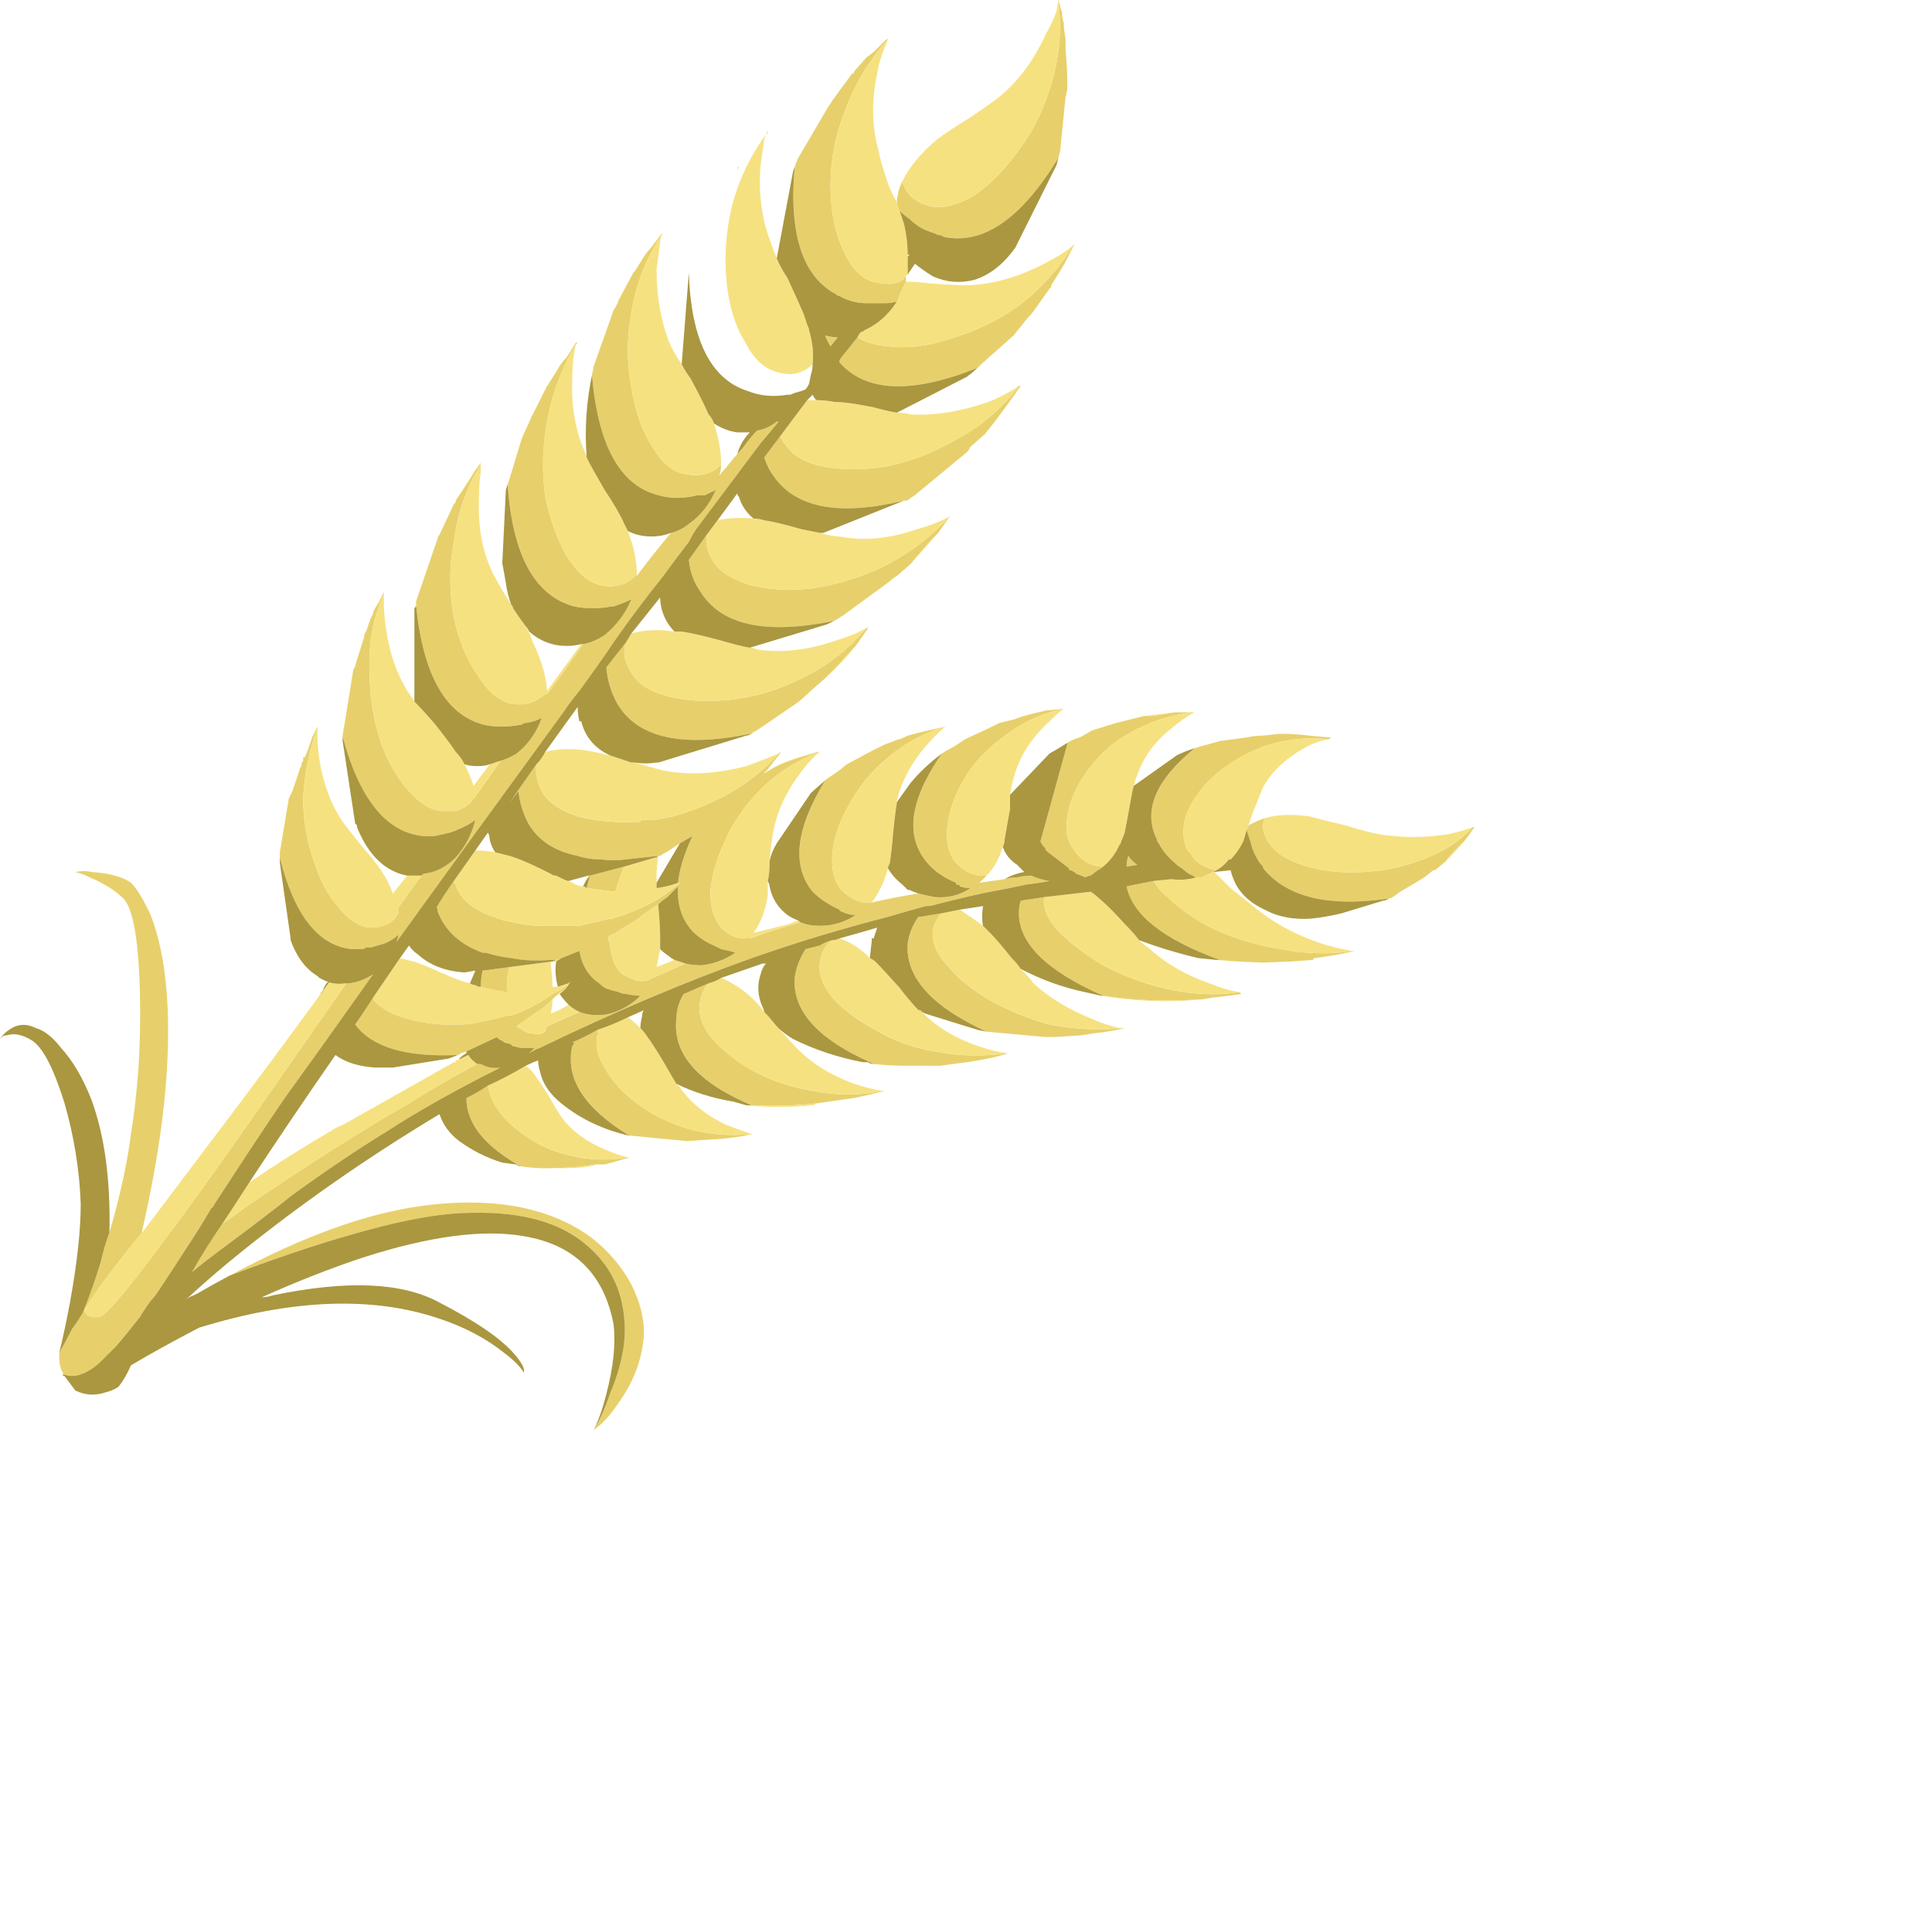 <?xml version="1.0" encoding="iso-8859-1"?>
<!-- Generator: Adobe Illustrator 15.1.0, SVG Export Plug-In . SVG Version: 6.00 Build 0)  -->
<!DOCTYPE svg PUBLIC "-//W3C//DTD SVG 1.1//EN" "http://www.w3.org/Graphics/SVG/1.1/DTD/svg11.dtd">
<svg version="1.1" id="FlashAICB" xmlns="http://www.w3.org/2000/svg" xmlns:xlink="http://www.w3.org/1999/xlink" x="0px" y="0px"
	 width="53.85px" height="53.5px" viewBox="0 0 53.85 53.5" style="enable-background:new 0 0 53.85 53.5;" xml:space="preserve">
<g>
	<path style="fill-rule:evenodd;clip-rule:evenodd;fill:#E7D06B;" d="M40.3,24L40,24.25h-0.05l-0.25,0.2l-0.75,0.45
		c-0.066,0.067-0.15,0.117-0.25,0.15c-0.023,0.003-0.048,0.003-0.075,0c-1.593,0.223-2.718-0.044-3.375-0.8
		c-0.033-0.033-0.05-0.067-0.05-0.1c-0.066-0.066-0.117-0.133-0.15-0.2c-0.1-0.167-0.166-0.333-0.2-0.5
		c-0.033-0.1-0.066-0.2-0.1-0.3V23.1c0.033-0.033,0.05-0.067,0.05-0.1l0.2-0.1c0.066-0.033,0.15-0.066,0.25-0.1
		c-0.1,0.233-0.033,0.5,0.2,0.8c0.2,0.233,0.533,0.417,1,0.55s0.983,0.184,1.55,0.15c0.6-0.033,1.15-0.15,1.65-0.35
		c0.566-0.2,1.033-0.5,1.399-0.9h0.05l-0.25,0.35c-0.1,0.1-0.216,0.217-0.35,0.35C40.434,23.817,40.366,23.9,40.3,24z M29.5,0
		l0.1,0.35c0,0.1,0.017,0.2,0.051,0.3v0.1L29.7,1.1c0,0.1,0,0.183,0,0.25V1.4c0.033,0.333,0.05,0.667,0.05,1
		c0,0.1-0.017,0.2-0.05,0.3l-0.15,1.5c-0.017,0.066-0.033,0.133-0.05,0.2c-1.033,1.7-2.1,2.434-3.2,2.2
		c-0.033-0.033-0.083-0.05-0.149-0.05C26.083,6.517,26,6.483,25.9,6.45c-0.2-0.067-0.383-0.184-0.55-0.35
		c-0.092-0.062-0.184-0.136-0.275-0.225L25.05,5.85V5.8C25.017,5.767,25,5.717,25,5.65c0-0.033,0-0.066,0-0.1l0.05-0.25
		c0.034-0.1,0.067-0.183,0.1-0.25c0.1,0.367,0.367,0.6,0.8,0.7c0.333,0.067,0.733-0.033,1.2-0.3c0.433-0.3,0.833-0.7,1.199-1.2
		c0.434-0.567,0.75-1.2,0.95-1.9c0.233-0.767,0.3-1.533,0.2-2.3V0z M25.25,7.85c-0.033,0.066-0.067,0.133-0.1,0.2L25,8.4
		c-0.1,0.033-0.217,0.05-0.35,0.05c-0.066,0-0.117,0-0.15,0c-0.1,0-0.217,0-0.35,0c-0.267,0-0.517-0.067-0.75-0.2
		c-0.033,0-0.066-0.017-0.1-0.05c-0.933-0.5-1.316-1.684-1.15-3.55c0.025-0.083,0.059-0.167,0.1-0.25l0.85-1.45
		c0.033-0.034,0.066-0.083,0.1-0.15l0.55-0.75h0.05V2l0.35-0.4c0.1-0.067,0.184-0.133,0.25-0.2l0.3-0.3h0.025L24.7,1.15
		c-0.5,0.567-0.883,1.217-1.15,1.95c-0.267,0.667-0.4,1.35-0.4,2.05c0,0.667,0.1,1.233,0.3,1.7c0.2,0.5,0.45,0.816,0.75,0.95
		c0.066,0.034,0.117,0.05,0.15,0.05c0.1,0.033,0.2,0.05,0.3,0.05c0.2,0.033,0.367,0,0.5-0.1c0.033-0.033,0.067-0.066,0.1-0.1
		C25.25,7.733,25.25,7.783,25.25,7.85z M23.35,9.4l-0.2,0.25c-0.066-0.1-0.117-0.2-0.15-0.3C23.133,9.383,23.25,9.4,23.35,9.4z
		 M27.25,10.25c-1.833,0.733-3.117,0.683-3.85-0.15v-0.05c0.033-0.066,0.067-0.117,0.1-0.15c0.133-0.167,0.267-0.333,0.4-0.5
		c0.2,0.133,0.483,0.217,0.85,0.25c0.533,0.067,1.1,0,1.7-0.2c0.7-0.2,1.333-0.5,1.899-0.9c0.634-0.466,1.15-1.033,1.551-1.7
		l0.05-0.05L29.8,7.1c-0.066,0.133-0.149,0.283-0.25,0.45l-0.25,0.4V8l-0.05,0.05l-0.5,0.7c-0.033,0.033-0.066,0.067-0.1,0.1
		l-0.4,0.5l-0.9,0.8C27.316,10.183,27.283,10.217,27.25,10.25z M25.35,13.9c-0.021,0.005-0.037,0.014-0.05,0.025
		c-0.033,0.009-0.067,0.017-0.1,0.025c-1.818,0.44-3.035,0.207-3.65-0.7c-0.1-0.133-0.183-0.3-0.25-0.5l0.45-0.6
		c0.033,0.1,0.083,0.184,0.15,0.25c0.2,0.3,0.55,0.5,1.05,0.6c0.533,0.1,1.117,0.1,1.75,0c0.667-0.133,1.316-0.383,1.95-0.75
		c0.699-0.367,1.283-0.867,1.75-1.5h0.05l-0.351,0.5c-0.143,0.19-0.292,0.391-0.449,0.6c-0.067,0.081-0.134,0.164-0.2,0.25
		l-0.4,0.35c-0.033,0.066-0.066,0.117-0.1,0.15l-1.45,1.2C25.447,13.835,25.397,13.869,25.35,13.9z M23,18.9l-0.4,0.35
		c-0.133,0.133-0.267,0.25-0.4,0.35l-1.1,0.75c-0.032,0.021-0.065,0.038-0.1,0.05c-0.019,0.019-0.035,0.035-0.05,0.05H20.9
		c-1.904,0.392-3.138,0.109-3.7-0.85c-0.167-0.3-0.267-0.633-0.3-1l0.55-0.7c-0.1,0.267-0.05,0.55,0.15,0.85
		c0.167,0.3,0.5,0.517,1,0.65s1.083,0.167,1.75,0.1c0.667-0.067,1.333-0.267,2-0.6c0.7-0.333,1.3-0.8,1.8-1.4h0.05L23.85,18
		c-0.167,0.167-0.333,0.35-0.5,0.55C23.217,18.683,23.1,18.8,23,18.9z M23.5,17.15c-0.1,0.067-0.183,0.117-0.25,0.15
		c-1.933,0.4-3.183,0.117-3.75-0.85c-0.167-0.233-0.267-0.517-0.3-0.85l0.5-0.7c-0.034,0.233,0.017,0.467,0.15,0.7
		c0.167,0.3,0.517,0.533,1.05,0.7c0.5,0.133,1.067,0.167,1.7,0.1c0.7-0.1,1.367-0.3,2-0.6c0.733-0.367,1.35-0.833,1.85-1.4
		l0.05-0.05l-0.35,0.5c-0.167,0.167-0.333,0.35-0.5,0.55c-0.1,0.1-0.183,0.2-0.25,0.3L25,16.05c-0.067,0.034-0.133,0.083-0.2,0.15
		L23.5,17.15z M24.3,25.15c0.434-0.1,0.867-0.183,1.3-0.25c0.133,0.033,0.283,0.067,0.45,0.1c0.367,0.033,0.7-0.05,1-0.25
		c-0.1,0-0.2-0.017-0.3-0.05c0-0.034-0.017-0.05-0.05-0.05h-0.05V24.6c-0.334-0.133-0.601-0.317-0.8-0.55
		c-0.623-0.72-0.506-1.712,0.35-2.975c0.018-0.027,0.034-0.053,0.05-0.075c0.1-0.067,0.217-0.133,0.35-0.2l0.301-0.2l0.75-0.35
		c0.066-0.033,0.133-0.067,0.199-0.1l0.4-0.1c0.101-0.033,0.2-0.066,0.3-0.1c0.201-0.056,0.4-0.106,0.601-0.15l0.5-0.05
		c-0.634,0.133-1.2,0.4-1.7,0.8c-0.467,0.333-0.834,0.733-1.101,1.2s-0.416,0.917-0.449,1.35c-0.034,0.4,0.05,0.717,0.25,0.95
		c0.267,0.267,0.55,0.383,0.85,0.35c-0.033,0.033-0.066,0.067-0.1,0.1L27.3,24.6c0.233-0.033,0.467-0.067,0.7-0.1
		c0.1-0.033,0.217-0.05,0.35-0.05c0.134-0.034,0.267-0.05,0.4-0.05c0.134,0.067,0.3,0.117,0.5,0.15
		c-0.167,0.034-0.384,0.067-0.65,0.1c-0.3,0.067-0.633,0.133-1,0.2C27.267,24.917,26.9,25,26.5,25.1
		c-0.134,0.033-0.267,0.066-0.4,0.1c-0.1,0.033-0.2,0.05-0.3,0.05c-0.367,0.1-0.716,0.2-1.05,0.3c-1.3,0.333-2.567,0.717-3.8,1.15
		c-1.867,0.666-3.833,1.5-5.9,2.5c-0.1,0.033-0.2,0.083-0.3,0.149c0.067-0.066,0.117-0.116,0.15-0.149c-0.1,0-0.217,0-0.35,0H14.5
		l-0.2-0.05c-0.033,0-0.05-0.017-0.05-0.051l-0.2-0.05L14,29c-0.033,0-0.067-0.017-0.1-0.05l-0.05-0.05L13,29.3l-0.15,0.05
		c-0.025,0.018-0.051,0.034-0.075,0.051H12.75c-1.433,0.066-2.383-0.217-2.85-0.851c0.167-0.233,0.333-0.483,0.5-0.75v0.05
		c0.1,0.134,0.283,0.267,0.55,0.4c0.4,0.167,0.867,0.267,1.4,0.3c0.167,0,0.316,0,0.45,0c0.233,0,0.467-0.033,0.7-0.1
		c0.2-0.033,0.417-0.084,0.65-0.15c0.033,0,0.067,0,0.1,0c0.4-0.133,0.783-0.333,1.15-0.6c0.067-0.033,0.133-0.066,0.2-0.101
		c0.1-0.066,0.183-0.133,0.25-0.199l0.05-0.051l-0.2,0.25c-0.034,0.034-0.067,0.051-0.1,0.051c-0.061,0.061-0.119,0.118-0.175,0.175
		L15.4,27.85c-0.1,0.101-0.217,0.2-0.35,0.301c-0.1,0.066-0.2,0.133-0.3,0.199L14.4,28.6c0.033,0.034,0.067,0.051,0.1,0.051
		c0.1,0.1,0.217,0.149,0.35,0.149c0.133,0.033,0.25,0.017,0.35-0.05c0-0.033,0.017-0.083,0.05-0.15c0.3-0.133,0.6-0.267,0.9-0.399
		c0.267,0.1,0.55,0.116,0.85,0.05c0.333-0.1,0.617-0.267,0.85-0.5c-0.1,0-0.233-0.017-0.4-0.05c-0.067,0-0.133-0.017-0.2-0.05
		c-0.133-0.034-0.25-0.067-0.35-0.101c-0.066-0.033-0.133-0.083-0.2-0.149c-0.3-0.2-0.483-0.5-0.55-0.9l-0.5,0.2
		c-0.069,0.033-0.119,0.05-0.15,0.05c-0.067,0-0.117,0-0.15,0c-0.4,0.033-0.767,0.017-1.1-0.05c-0.267-0.034-0.5-0.083-0.7-0.15
		c-0.033,0-0.066,0-0.1,0c-0.633-0.233-1.05-0.617-1.25-1.15c0-0.028-0.008-0.07-0.025-0.125c0.155-0.256,0.313-0.498,0.475-0.725
		c0,0.034,0.017,0.067,0.05,0.1c0.1,0.333,0.367,0.6,0.8,0.8c0.167,0.066,0.35,0.133,0.55,0.2c0.167,0.033,0.333,0.067,0.5,0.1
		c0.167,0.033,0.35,0.05,0.55,0.05c0.066,0,0.15,0,0.25,0c0.133,0,0.283,0,0.45,0c0.1,0,0.217,0,0.35,0
		c0.267-0.066,0.55-0.133,0.85-0.2h0.05c0.467-0.133,0.9-0.317,1.3-0.55c0.2-0.133,0.383-0.267,0.55-0.4
		c0.032-0.032,0.066-0.049,0.1-0.05c-0.034,0-0.068,0-0.1,0c0.033-0.367,0.167-0.8,0.4-1.3l-0.35,0.2l-0.3,0.2
		c-0.055,0.036-0.113,0.069-0.175,0.1c-0.02,0.013-0.045,0.03-0.075,0.05h-0.05c-0.3,0.033-0.6,0.066-0.9,0.1
		c-0.233,0.033-0.467,0.033-0.7,0c-0.233,0-0.45-0.034-0.65-0.1c-0.667-0.133-1.133-0.45-1.4-0.95
		c-0.133-0.267-0.217-0.55-0.25-0.85c-0.084,0.103-0.168,0.211-0.25,0.325c0.25-0.363,0.5-0.722,0.75-1.075
		c-0.034,0.233,0.017,0.483,0.15,0.75c0.167,0.3,0.5,0.534,1,0.7c0.5,0.133,1.083,0.183,1.75,0.15v-0.05c0.133,0,0.267,0,0.4,0
		c0.167-0.033,0.333-0.067,0.5-0.1c0.367-0.1,0.733-0.233,1.1-0.4c0.733-0.333,1.35-0.783,1.85-1.35l0.05-0.05
		c0,0.033-0.017,0.066-0.05,0.1l-0.35,0.45c-0.033,0-0.05,0.017-0.05,0.05l0.25-0.15c0.068-0.034,0.135-0.067,0.2-0.1
		c0.193-0.083,0.376-0.15,0.55-0.2l0.5-0.15h0.05c-0.633,0.233-1.184,0.583-1.65,1.05c-0.434,0.433-0.767,0.917-1,1.45
		c-0.233,0.5-0.367,0.966-0.4,1.4c0,0.433,0.1,0.767,0.3,1c0.167,0.167,0.35,0.267,0.55,0.3c0.1,0,0.2-0.017,0.3-0.05l-0.05,0.05
		c0.467-0.167,0.934-0.316,1.4-0.45c0.167,0.066,0.35,0.1,0.55,0.1c0.367,0,0.7-0.1,1-0.3c-0.133,0-0.267-0.033-0.4-0.1
		c-0.034,0-0.05-0.017-0.05-0.05c-0.3-0.133-0.55-0.3-0.75-0.5c-0.591-0.723-0.474-1.756,0.35-3.1c-0.135,0.12-0.268,0.237-0.4,0.35
		c0.133-0.133,0.283-0.267,0.45-0.4c0.1-0.067,0.2-0.133,0.3-0.2l0.25-0.2l0.65-0.35c0.133-0.067,0.267-0.133,0.4-0.2l0.4-0.15
		h0.025c0.086-0.035,0.161-0.068,0.225-0.1c0.233-0.067,0.434-0.117,0.6-0.15l0.45-0.1c-0.61,0.176-1.16,0.476-1.649,0.9
		c-0.434,0.367-0.784,0.8-1.05,1.3c-0.267,0.466-0.417,0.917-0.45,1.35c-0.034,0.434,0.05,0.767,0.25,1
		C23.717,25.067,24,25.183,24.3,25.15z M31.9,19.95c0.1,0,0.183,0,0.25,0c0.199-0.034,0.399-0.067,0.6-0.1h0.5
		c-0.647,0.075-1.247,0.275-1.8,0.6c-0.467,0.267-0.851,0.617-1.15,1.05c-0.3,0.4-0.483,0.817-0.55,1.25
		c-0.066,0.4,0,0.717,0.2,0.95c0.133,0.2,0.3,0.333,0.5,0.4c0.1,0.033,0.2,0.05,0.3,0.05c-0.033,0.033-0.083,0.067-0.15,0.1
		L30.4,24.4c-0.034,0-0.084,0.017-0.15,0.05c-0.066-0.034-0.15-0.067-0.25-0.1c-0.033-0.033-0.083-0.067-0.15-0.1H29.8V24.2
		l-0.649-0.5c0-0.034-0.017-0.067-0.051-0.1c-0.033-0.033-0.066-0.083-0.1-0.15l0.75-2.725V20.7c0.1-0.067,0.217-0.117,0.35-0.15
		l0.351-0.2l0.649-0.2c0.134-0.033,0.267-0.066,0.4-0.1L31.9,19.95z M33.9,24.25c-0.032,0.032-0.066,0.049-0.101,0.05
		c-0.033,0.034-0.066,0.05-0.1,0.05l-0.2,0.1c-0.033,0-0.083,0-0.15,0c-0.033,0-0.066-0.017-0.1-0.05c-0.1-0.033-0.2-0.1-0.3-0.2
		c-0.066-0.034-0.134-0.083-0.2-0.15c-0.2-0.167-0.35-0.35-0.45-0.55c-0.033-0.033-0.05-0.067-0.05-0.1
		c-0.4-0.8-0.05-1.65,1.05-2.55c0.113-0.04,0.23-0.074,0.351-0.1l0.35-0.1l0.75-0.1c0.134-0.033,0.283-0.05,0.45-0.05l0.45-0.05
		c0.067,0,0.134,0,0.199,0c0.228,0.007,0.443,0.024,0.65,0.05l0.55,0.05h0.05l-0.05,0.05c-0.7-0.067-1.35,0.017-1.95,0.25
		c-0.5,0.2-0.949,0.483-1.35,0.85c-0.333,0.333-0.566,0.683-0.7,1.05c-0.1,0.367-0.083,0.683,0.05,0.95
		c0.034,0.033,0.067,0.066,0.101,0.1c0.033,0.067,0.083,0.133,0.149,0.2C33.517,24.133,33.7,24.217,33.9,24.25z M21.35,3.75
		l0.05-0.1V3.7C21.386,3.718,21.369,3.735,21.35,3.75z M20.6,4.65c-0.032,0.032-0.049,0.066-0.05,0.1V4.7
		C20.55,4.667,20.567,4.65,20.6,4.65z M18.425,6.575C18.007,7.201,17.732,7.909,17.6,8.7c-0.133,0.7-0.133,1.4,0,2.1
		c0.1,0.633,0.283,1.167,0.55,1.6c0.267,0.467,0.567,0.733,0.9,0.8c0.434,0.1,0.784,0.017,1.05-0.25c0,0.1-0.017,0.2-0.05,0.3
		c0.167-0.2,0.333-0.4,0.5-0.6c0.1-0.1,0.184-0.2,0.25-0.3c0.1-0.133,0.2-0.25,0.3-0.35c0.2-0.033,0.383-0.117,0.55-0.25h0.05
		c-0.133,0.167-0.3,0.367-0.5,0.6c-0.2,0.267-0.45,0.6-0.75,1c-0.3,0.4-0.65,0.867-1.05,1.4c-0.066,0.1-0.133,0.217-0.2,0.35
		c-0.233,0.3-0.483,0.633-0.75,1c-0.434,0.533-0.883,1.133-1.35,1.8c-0.067,0.1-0.133,0.2-0.2,0.3
		c-0.233,0.333-0.483,0.683-0.75,1.05c-0.167,0.2-0.316,0.4-0.45,0.6c-1.8,2.467-3.35,4.6-4.65,6.4l0.05-0.15v-0.05
		c-0.1,0.1-0.233,0.184-0.4,0.25c-0.133,0.034-0.25,0.067-0.35,0.1c-0.067,0-0.117,0-0.15,0c-0.034,0.033-0.067,0.05-0.1,0.05H9.8
		c-0.933-0.1-1.6-0.95-2-2.55c0-0.05,0-0.1,0-0.15l0.25-1.5c0.034-0.067,0.067-0.133,0.1-0.2l0.2-0.6c0-0.034,0.017-0.067,0.05-0.1
		c0-0.067,0.017-0.117,0.05-0.15c0-0.034,0-0.067,0-0.1H8.5l0.1-0.25c0.033-0.1,0.066-0.2,0.1-0.3l0.15-0.3v0.05
		c-0.233,0.6-0.367,1.25-0.4,1.95c0,0.6,0.1,1.183,0.3,1.75c0.167,0.533,0.4,0.967,0.7,1.3c0.267,0.333,0.55,0.517,0.85,0.55
		c0.2,0,0.367-0.033,0.5-0.1s0.233-0.167,0.3-0.3c0-0.034,0-0.083,0-0.15c0.233-0.333,0.45-0.633,0.65-0.9l0.05-0.05
		c0.333-0.033,0.633-0.184,0.9-0.45c0.267-0.3,0.45-0.65,0.55-1.05c-0.133,0.1-0.283,0.183-0.45,0.25
		c-0.066,0.033-0.15,0.066-0.25,0.1c-0.133,0.033-0.283,0.066-0.45,0.1c-0.1,0-0.2,0-0.3,0c-1.029-0.1-1.779-1.024-2.25-2.775V20.5
		c0.012-0.095,0.029-0.195,0.05-0.3l0.25-1.55c0.033-0.033,0.05-0.066,0.05-0.1l0.25-0.8V17.7c0.022-0.051,0.047-0.101,0.075-0.15
		c0.031-0.107,0.064-0.207,0.1-0.3c0.027-0.054,0.052-0.104,0.075-0.15v-0.05c0.033-0.066,0.083-0.15,0.15-0.25l0.15-0.3v0.05
		c-0.3,0.667-0.434,1.383-0.4,2.15c0,0.667,0.1,1.316,0.3,1.95c0.2,0.567,0.467,1.033,0.8,1.4c0.333,0.367,0.65,0.55,0.95,0.55
		c0.1,0,0.2,0,0.3,0c0.233-0.033,0.417-0.15,0.55-0.35c0.033,0,0.05-0.017,0.05-0.05c0.233-0.333,0.467-0.667,0.7-1
		c0.133-0.034,0.283-0.1,0.45-0.2c0.333-0.267,0.567-0.6,0.7-1c-0.1,0.067-0.25,0.117-0.45,0.15H14.6
		c-0.033,0.033-0.067,0.05-0.1,0.05c-0.367,0.066-0.7,0.066-1,0c-1.067-0.267-1.7-1.367-1.9-3.3c0-0.061,0-0.11,0-0.15L12.2,15
		c0-0.033,0.017-0.067,0.05-0.1l0.4-0.85L12.7,14v-0.05l0.2-0.3c0.133-0.2,0.25-0.383,0.35-0.55l0.15-0.2v0.05
		c-0.4,0.633-0.65,1.35-0.75,2.15c-0.133,0.7-0.133,1.4,0,2.1c0.133,0.633,0.35,1.167,0.65,1.6c0.267,0.434,0.567,0.7,0.9,0.8
		c0.333,0.066,0.617,0.017,0.85-0.15c0.067-0.034,0.133-0.083,0.2-0.15v0.05c0.367-0.5,0.7-0.967,1-1.4
		c0.2-0.034,0.4-0.117,0.6-0.25c0.333-0.267,0.583-0.6,0.75-1c-0.133,0.066-0.3,0.133-0.5,0.2h-0.05
		c-0.367,0.067-0.716,0.067-1.05,0c-1.1-0.3-1.717-1.433-1.85-3.4c0.017-0.05,0.033-0.1,0.05-0.15l0.35-1.15l0.25-0.55
		c0-0.033,0.017-0.066,0.05-0.1l0.4-0.8l0.05-0.05v-0.025c0.017-0.017,0.034-0.042,0.05-0.075l0.25-0.4
		c0.066-0.1,0.133-0.184,0.2-0.25l0.25-0.4h0.05L16.05,9.6c-0.4,0.667-0.667,1.383-0.8,2.15c-0.133,0.7-0.15,1.4-0.05,2.1
		c0.133,0.633,0.333,1.183,0.6,1.65c0.267,0.433,0.567,0.7,0.9,0.8c0.433,0.1,0.783,0,1.05-0.3v0.05c0.3-0.4,0.617-0.8,0.95-1.2
		c0.167-0.033,0.333-0.117,0.5-0.25c0.333-0.233,0.583-0.55,0.75-0.95c-0.034,0-0.05,0.017-0.05,0.05h-0.05l-0.2,0.1h-0.2
		c-0.4,0.1-0.767,0.1-1.1,0c-1.067-0.267-1.684-1.383-1.85-3.35c0.014-0.083,0.031-0.167,0.05-0.25l0.55-1.55
		c0.066-0.1,0.117-0.2,0.15-0.3L17.6,7.7c0.02-0.04,0.036-0.073,0.05-0.1c0.02-0.02,0.037-0.037,0.05-0.05l0.25-0.4
		c0.066-0.1,0.133-0.183,0.2-0.25l0.3-0.4v0.05L18.425,6.575z M6.2,34.1c0.2-0.133,0.433-0.3,0.7-0.5
		c1.767-1.199,3.267-2.149,4.5-2.85c0.633-0.4,1.267-0.767,1.9-1.1c0.034,0,0.067,0,0.1,0c0.167,0.1,0.35,0.133,0.55,0.1
		c-1.267,0.634-2.333,1.233-3.2,1.8c-0.767,0.467-1.633,1.05-2.6,1.75c-0.5,0.4-1.2,0.934-2.1,1.601
		c-0.267,0.199-0.5,0.383-0.7,0.55C5.617,34.983,5.9,34.533,6.2,34.1z M14.2,26.95c-0.067,0.233-0.083,0.467-0.05,0.7
		c-0.267-0.034-0.517-0.084-0.75-0.15c0-0.134,0.017-0.283,0.05-0.45L14.2,26.95z M17.4,24.15c-0.1,0.233-0.183,0.467-0.25,0.7
		c-0.3-0.033-0.566-0.067-0.8-0.1c0.033-0.133,0.066-0.25,0.1-0.35L17.4,24.15z M31.4,24.15c0-0.1,0.017-0.2,0.05-0.3
		c0.066,0.1,0.149,0.183,0.25,0.25L31.4,24.15z M37.7,26.5h0.05l-0.2,0.05c-0.166,0.034-0.35,0.067-0.55,0.1l-0.35,0.05
		c-0.034,0-0.051,0.017-0.051,0.05L35.9,26.8c-0.034,0.002-0.067,0.002-0.101,0c-0.202,0.01-0.402,0.019-0.6,0.025L34.6,26.8
		c-0.206-0.012-0.406-0.028-0.6-0.05c-1.566-0.567-2.434-1.25-2.6-2.05l0.75-0.15c0.1,0.167,0.233,0.317,0.399,0.45
		c0.334,0.333,0.767,0.633,1.3,0.9c0.601,0.267,1.217,0.45,1.851,0.55C36.4,26.583,37.066,26.6,37.7,26.5z M1.65,37.7
		c0.1-0.167,0.217-0.384,0.35-0.65c0.1-0.133,0.2-0.283,0.3-0.45C2.467,36.2,2.633,35.733,2.8,35.2c0.067-0.3,0.15-0.584,0.25-0.851
		c0.3-1.033,0.5-1.949,0.6-2.75c0.2-1.233,0.283-2.533,0.25-3.899c-0.033-1.467-0.183-2.35-0.45-2.65
		c-0.233-0.233-0.55-0.433-0.95-0.6c-0.133-0.067-0.267-0.117-0.4-0.15c0.167-0.033,0.316-0.033,0.45,0
		c0.5,0.034,0.867,0.133,1.1,0.3C3.817,24.767,4,25.067,4.2,25.5c0.233,0.6,0.383,1.333,0.45,2.2c0.133,1.833-0.1,4.05-0.7,6.649
		L4,34.3c-0.333,0.4-0.65,0.8-0.95,1.2c-0.233,0.3-0.466,0.634-0.7,1c0.033,0.167,0.167,0.233,0.4,0.2c0.167,0,0.767-0.7,1.8-2.101
		c0.833-1.1,2.034-2.783,3.6-5.05c0.533-0.767,1.033-1.483,1.5-2.149c0.033,0,0.067,0,0.1,0c0.233-0.034,0.45-0.117,0.65-0.25
		c-0.967,1.366-1.8,2.533-2.5,3.5c-0.5,0.733-1.15,1.716-1.95,2.949c0,0.034-0.017,0.051-0.05,0.051
		C5.667,34.05,5.45,34.4,5.25,34.7c-0.367,0.566-0.65,1-0.85,1.3c-0.066,0.1-0.133,0.184-0.2,0.25C4.1,36.384,4,36.533,3.9,36.7
		c-0.233,0.3-0.45,0.566-0.65,0.8c-0.167,0.167-0.317,0.316-0.45,0.45c-0.066,0.066-0.15,0.133-0.25,0.2
		c-0.287,0.19-0.545,0.241-0.775,0.149C1.752,38.254,1.727,38.204,1.7,38.15C1.667,38.05,1.65,37.934,1.65,37.8V37.7z M18.35,25.2
		c-0.1,0.066-0.2,0.133-0.3,0.2c-0.1,0.067-0.183,0.133-0.25,0.2l-0.5,0.3c-0.033,0.033-0.083,0.067-0.15,0.1l-0.2,0.1
		c0,0.066,0.017,0.133,0.05,0.2c0.033,0.4,0.15,0.684,0.35,0.851c0.066,0.033,0.133,0.066,0.2,0.1c0.2,0.1,0.383,0.116,0.55,0.05
		c0.033-0.033,0.066-0.05,0.1-0.05c0.3-0.134,0.6-0.267,0.9-0.4c0.133,0.033,0.283,0.05,0.45,0.05c0.333-0.033,0.65-0.15,0.95-0.35
		c-0.1-0.033-0.233-0.066-0.4-0.1c-0.067-0.034-0.133-0.067-0.2-0.1c-0.233-0.1-0.433-0.233-0.6-0.4c-0.3-0.333-0.433-0.75-0.4-1.25
		L18.6,25C18.5,25.067,18.417,25.133,18.35,25.2z M19.75,27.4c-0.133,0.133-0.217,0.333-0.25,0.6c-0.033,0.3,0.083,0.616,0.35,0.95
		c0.3,0.333,0.683,0.633,1.15,0.899c0.5,0.267,1.05,0.45,1.65,0.551c0.667,0.133,1.317,0.133,1.95,0h0.05
		c-0.233,0.066-0.517,0.133-0.85,0.199l-1.05,0.15c-0.633,0.066-1.233,0.083-1.8,0.05c-1.5-0.633-2.2-1.434-2.1-2.399
		c0-0.233,0.066-0.467,0.2-0.7C19.283,27.6,19.517,27.5,19.75,27.4z M23.2,26.2c-0.2,0.133-0.317,0.35-0.35,0.65
		s0.083,0.617,0.35,0.95c0.3,0.334,0.7,0.634,1.2,0.9c0.5,0.3,1.05,0.5,1.65,0.6c0.7,0.134,1.367,0.15,2,0.05h0.05
		c-0.3,0.101-0.683,0.184-1.149,0.25L26.2,29.7c-0.033,0.002-0.066,0.002-0.101,0c-0.057,0.003-0.115,0.003-0.175,0h-0.6
		c-0.329,0.002-0.653-0.015-0.975-0.05c-0.031-0.014-0.064-0.03-0.1-0.051c-1.465-0.651-2.166-1.436-2.1-2.35
		c0.033-0.267,0.133-0.533,0.3-0.8c0.133-0.034,0.267-0.067,0.4-0.1C22.95,26.283,23.067,26.233,23.2,26.2z M26.25,25.45
		c-0.134,0.133-0.217,0.3-0.25,0.5c-0.033,0.3,0.1,0.617,0.4,0.95c0.267,0.333,0.649,0.65,1.149,0.95
		c0.533,0.301,1.101,0.534,1.7,0.7c0.7,0.134,1.366,0.167,2,0.101h0.1c-0.267,0.066-0.566,0.116-0.899,0.149l-0.3,0.05L29.4,28.9
		H29.3c-0.066,0-0.116,0-0.149,0l-1.65-0.15c-1.533-0.7-2.267-1.517-2.2-2.45c0.034-0.267,0.133-0.517,0.3-0.75h0.05L26.25,25.45z
		 M33.45,27.85c-0.934,0.067-1.834,0.034-2.7-0.1c-1.6-0.7-2.384-1.483-2.35-2.35c0-0.1,0.017-0.2,0.05-0.3L29.1,25v0.05
		c-0.033,0.267,0.101,0.567,0.4,0.9c0.333,0.333,0.75,0.65,1.25,0.95c0.566,0.3,1.15,0.517,1.75,0.65
		c0.7,0.167,1.384,0.2,2.05,0.101l0.05,0.05c-0.233,0.033-0.5,0.066-0.8,0.1l-0.3,0.05H33.45z M20.95,31.6H21
		c-0.3,0.067-0.65,0.117-1.05,0.15c-0.034,0-0.067,0-0.1,0l-0.7,0.05L17.6,31.65h-0.05c-1.267-0.767-1.8-1.601-1.6-2.5
		C15.983,29.116,16,29.083,16,29.05h-0.05c0.233-0.1,0.466-0.217,0.7-0.35c0,0.033,0,0.083,0,0.149c-0.066,0.267,0,0.567,0.2,0.9
		c0.2,0.366,0.5,0.7,0.9,1s0.867,0.533,1.4,0.7C19.75,31.616,20.35,31.667,20.95,31.6z M17.5,32.25h0.05
		c-0.2,0.066-0.433,0.134-0.7,0.2h-0.2H16.6c-0.377,0.065-0.736,0.099-1.075,0.1c-0.362,0.018-0.704,0.001-1.025-0.05
		c-0.026-0.015-0.052-0.031-0.075-0.05C13.475,31.898,13,31.281,13,30.6c0.2-0.1,0.4-0.216,0.6-0.35c0.033,0.2,0.1,0.384,0.2,0.55
		c0.2,0.334,0.483,0.617,0.85,0.851c0.367,0.267,0.783,0.449,1.25,0.55C16.433,32.333,16.967,32.35,17.5,32.25z M16.55,39.85
		c0.167-0.267,0.317-0.6,0.45-1c0.333-0.8,0.467-1.5,0.4-2.1c-0.066-0.833-0.417-1.517-1.05-2.05c-0.733-0.634-1.8-0.934-3.2-0.9
		c-0.867,0-2.033,0.217-3.5,0.65c-0.896,0.256-1.98,0.623-3.25,1.1c2.03-1.097,3.83-1.746,5.4-1.95c1-0.133,1.917-0.116,2.75,0.051
		c0.767,0.166,1.417,0.449,1.95,0.85c0.467,0.366,0.833,0.8,1.1,1.3c0.233,0.467,0.35,0.917,0.35,1.351
		c-0.034,0.699-0.284,1.366-0.75,2C17,39.45,16.783,39.684,16.55,39.85z"/>
	<path style="fill-rule:evenodd;clip-rule:evenodd;fill:#F6E181;" d="M40.85,23.4c-0.166,0.2-0.35,0.4-0.55,0.6
		c0.066-0.1,0.134-0.183,0.2-0.25C40.634,23.617,40.75,23.5,40.85,23.4z M35.25,22.8c0.333-0.1,0.75-0.117,1.25-0.05
		c0.233,0.067,0.566,0.15,1,0.25c0.434,0.133,0.75,0.217,0.95,0.25c0.633,0.1,1.267,0.1,1.899,0c0.301-0.067,0.534-0.133,0.7-0.2
		c-0.366,0.4-0.833,0.7-1.399,0.9c-0.5,0.2-1.051,0.316-1.65,0.35c-0.566,0.034-1.083-0.017-1.55-0.15s-0.8-0.316-1-0.55
		C35.217,23.3,35.15,23.033,35.25,22.8z M34.75,23.1c-0.033,0.133-0.066,0.25-0.1,0.35c-0.101,0.2-0.217,0.367-0.351,0.5h-0.05
		c-0.1,0.133-0.217,0.233-0.35,0.3c-0.2-0.033-0.384-0.117-0.551-0.25c-0.066-0.067-0.116-0.133-0.149-0.2
		c-0.033-0.033-0.066-0.066-0.101-0.1c-0.133-0.267-0.149-0.583-0.05-0.95c0.134-0.367,0.367-0.717,0.7-1.05
		c0.4-0.367,0.85-0.65,1.35-0.85c0.601-0.233,1.25-0.317,1.95-0.25c-0.233,0.033-0.467,0.117-0.7,0.25
		c-0.533,0.3-0.916,0.667-1.149,1.1c-0.066,0.167-0.167,0.417-0.3,0.75c-0.034,0.1-0.067,0.2-0.101,0.3
		C34.8,23.033,34.783,23.067,34.75,23.1z M25.15,5.05c0.2-0.4,0.517-0.783,0.95-1.15c0.167-0.133,0.467-0.333,0.9-0.6
		c0.4-0.267,0.684-0.466,0.85-0.6c0.534-0.434,0.967-1.017,1.301-1.75c0.133-0.233,0.233-0.45,0.3-0.65L29.5,0v0.05
		c0.1,0.767,0.033,1.534-0.2,2.3c-0.2,0.7-0.517,1.333-0.95,1.9c-0.366,0.5-0.767,0.9-1.199,1.2c-0.467,0.267-0.867,0.367-1.2,0.3
		C25.517,5.65,25.25,5.417,25.15,5.05z M25.3,7.1v0.05c0,0.167,0,0.333,0,0.5L25.25,7.7c-0.033,0.033-0.067,0.066-0.1,0.1
		c-0.133,0.1-0.3,0.133-0.5,0.1c-0.1,0-0.2-0.017-0.3-0.05c-0.033,0-0.083-0.017-0.15-0.05c-0.3-0.133-0.55-0.45-0.75-0.95
		c-0.2-0.467-0.3-1.033-0.3-1.7c0-0.7,0.133-1.383,0.4-2.05c0.267-0.733,0.65-1.383,1.15-1.95l0.025-0.05l0.025-0.05V1.1l-0.1,0.25
		c-0.1,0.233-0.167,0.467-0.2,0.7c-0.167,0.767-0.15,1.5,0.05,2.2c0.033,0.2,0.133,0.533,0.3,1c0.067,0.133,0.133,0.267,0.2,0.4
		c0,0.067,0.017,0.117,0.05,0.15v0.05l0.025,0.025c0.054,0.163,0.096,0.288,0.125,0.375C25.267,6.55,25.3,6.833,25.3,7.1z
		 M29.9,6.85c-0.4,0.667-0.917,1.233-1.551,1.7c-0.566,0.4-1.199,0.7-1.899,0.9c-0.6,0.2-1.167,0.267-1.7,0.2
		C24.383,9.617,24.1,9.533,23.9,9.4c0.033-0.066,0.067-0.117,0.1-0.15c0.033,0,0.067-0.017,0.1-0.05
		c0.367-0.167,0.667-0.434,0.9-0.8l0.15-0.35c0.033-0.066,0.067-0.133,0.1-0.2c0.2,0,0.433,0.017,0.7,0.05
		c0.467,0.033,0.816,0.05,1.05,0.05c0.7-0.034,1.4-0.233,2.1-0.6C29.434,7.183,29.7,7.017,29.9,6.85z M22.75,11.15
		c0.167,0,0.333,0.017,0.5,0.05c0.233,0,0.6,0.05,1.1,0.15c0.233,0.066,0.45,0.117,0.65,0.15c0.133,0,0.267,0.017,0.4,0.05
		c0.667,0.034,1.383-0.083,2.15-0.35c0.334-0.133,0.617-0.284,0.851-0.45c-0.467,0.633-1.051,1.133-1.75,1.5
		c-0.634,0.367-1.284,0.617-1.95,0.75c-0.633,0.1-1.217,0.1-1.75,0c-0.5-0.1-0.85-0.3-1.05-0.6c-0.066-0.066-0.117-0.15-0.15-0.25
		l0.75-1C22.6,11.15,22.683,11.15,22.75,11.15z M20,14.5c0.3-0.067,0.633-0.083,1-0.05c0.1,0,0.2,0.017,0.3,0.05
		c0.233,0.033,0.583,0.117,1.05,0.25c0.167,0.033,0.333,0.067,0.5,0.1c0.233,0.066,0.417,0.1,0.55,0.1
		c0.667,0.133,1.383,0.066,2.15-0.2c0.367-0.1,0.667-0.217,0.9-0.35c-0.5,0.567-1.117,1.033-1.85,1.4c-0.633,0.3-1.3,0.5-2,0.6
		c-0.633,0.067-1.2,0.033-1.7-0.1c-0.533-0.167-0.883-0.4-1.05-0.7c-0.133-0.233-0.184-0.467-0.15-0.7L20,14.5z M25.4,15.7
		c0.067-0.1,0.15-0.2,0.25-0.3c0.167-0.2,0.333-0.383,0.5-0.55C25.917,15.117,25.667,15.4,25.4,15.7z M23.5,17.15
		c-0.133,0.1-0.283,0.184-0.45,0.25c0.067-0.033,0.133-0.066,0.2-0.1C23.317,17.267,23.4,17.217,23.5,17.15z M23,18.9
		c0.1-0.1,0.217-0.217,0.35-0.35c0.167-0.2,0.333-0.383,0.5-0.55C23.617,18.3,23.333,18.6,23,18.9z M17.6,17.65
		c0.367-0.1,0.767-0.117,1.2-0.05c0.067,0,0.133,0,0.2,0c0.233,0.033,0.6,0.117,1.1,0.25c0.333,0.1,0.6,0.167,0.8,0.2
		c0.067,0,0.133,0.017,0.2,0.05c0.7,0.1,1.433,0.017,2.2-0.25c0.333-0.1,0.617-0.217,0.85-0.35c-0.5,0.6-1.1,1.067-1.8,1.4
		c-0.667,0.333-1.333,0.533-2,0.6c-0.667,0.067-1.25,0.033-1.75-0.1s-0.833-0.35-1-0.65c-0.2-0.3-0.25-0.583-0.15-0.85L17.6,17.65z
		 M15.85,24.55c0.066,0.034,0.133,0.067,0.2,0.1c0.067,0.033,0.133,0.05,0.2,0.05c0.033,0,0.067,0.017,0.1,0.05
		c0.233,0.033,0.5,0.067,0.8,0.1c0.067-0.233,0.15-0.467,0.25-0.7l0.85-0.25c0.033,0,0.067-0.017,0.1-0.05
		c-0.033,0.2-0.05,0.383-0.05,0.55c0,0.067,0,0.133,0,0.2c0,0.033,0,0.083,0,0.15c0.233-0.033,0.434-0.083,0.6-0.15
		c0.032,0,0.066,0,0.1,0c-0.034,0.001-0.068,0.018-0.1,0.05c-0.167,0.133-0.35,0.267-0.55,0.4c-0.4,0.233-0.833,0.417-1.3,0.55H17
		c-0.3,0.066-0.583,0.133-0.85,0.2c-0.133,0-0.25,0-0.35,0c-0.167,0-0.316,0-0.45,0c-0.1,0-0.184,0-0.25,0
		c-0.2,0-0.383-0.017-0.55-0.05c-0.167-0.033-0.333-0.067-0.5-0.1c-0.2-0.066-0.383-0.133-0.55-0.2c-0.433-0.2-0.7-0.467-0.8-0.8
		c-0.034-0.033-0.05-0.066-0.05-0.1l0.6-0.85c0.2,0,0.383,0.017,0.55,0.05c0.133,0.033,0.267,0.067,0.4,0.1
		c0.233,0.066,0.55,0.2,0.95,0.4c0.067,0.033,0.133,0.067,0.2,0.1c0.033,0.033,0.083,0.05,0.15,0.05
		c0.067,0.033,0.133,0.067,0.2,0.1C15.767,24.533,15.817,24.55,15.85,24.55z M15.2,20.95c0.4-0.1,0.85-0.1,1.35,0
		c0.133,0.033,0.284,0.066,0.45,0.1c0.2,0.067,0.4,0.133,0.6,0.2c0.033,0,0.066,0,0.1,0c0.433,0.133,0.75,0.217,0.95,0.25
		c0.667,0.1,1.383,0.05,2.15-0.15c0.367-0.133,0.667-0.25,0.9-0.35c-0.5,0.567-1.117,1.017-1.85,1.35
		c-0.367,0.167-0.733,0.3-1.1,0.4c-0.167,0.033-0.333,0.067-0.5,0.1c-0.133,0-0.267,0-0.4,0v0.05c-0.667,0.033-1.25-0.017-1.75-0.15
		c-0.5-0.167-0.833-0.4-1-0.7c-0.133-0.267-0.184-0.517-0.15-0.75C15.05,21.2,15.133,21.083,15.2,20.95z M22.85,20.95
		c-0.2,0.167-0.383,0.367-0.55,0.6c-0.4,0.534-0.65,1.083-0.75,1.65c-0.033,0.167-0.066,0.433-0.1,0.8v0.05
		c0,0.2-0.017,0.367-0.05,0.5c0,0.167,0,0.3,0,0.4c-0.066,0.433-0.2,0.783-0.4,1.05l1-0.25c0.067-0.033,0.15-0.067,0.25-0.1
		l0.05,0.05c-0.466,0.133-0.933,0.283-1.4,0.45l0.05-0.05c-0.1,0.033-0.2,0.05-0.3,0.05c-0.2-0.033-0.383-0.133-0.55-0.3
		c-0.2-0.233-0.3-0.567-0.3-1c0.034-0.434,0.167-0.9,0.4-1.4c0.233-0.534,0.566-1.017,1-1.45
		C21.667,21.533,22.217,21.183,22.85,20.95z M21.7,28.65c0.233,0.267,0.417,0.466,0.55,0.6c0.4,0.4,0.917,0.717,1.55,0.95
		c0.3,0.1,0.567,0.166,0.8,0.2c-0.633,0.133-1.283,0.133-1.95,0C22.05,30.3,21.5,30.116,21,29.85
		c-0.467-0.267-0.85-0.566-1.15-0.899c-0.267-0.334-0.383-0.65-0.35-0.95c0.033-0.267,0.117-0.467,0.25-0.6
		c0.133-0.034,0.25-0.084,0.35-0.15c0.333,0.134,0.65,0.35,0.95,0.65c0.067,0.066,0.15,0.166,0.25,0.3
		c0.1,0.1,0.217,0.233,0.35,0.399L21.7,28.65z M24.3,25.15c-0.3,0.033-0.583-0.083-0.85-0.35c-0.2-0.233-0.284-0.566-0.25-1
		c0.033-0.433,0.183-0.883,0.45-1.35c0.267-0.5,0.617-0.934,1.05-1.3c0.489-0.424,1.04-0.724,1.649-0.9
		c-0.177,0.146-0.36,0.33-0.55,0.55c-0.4,0.467-0.667,0.967-0.8,1.5v0.05c-0.033,0.2-0.067,0.467-0.1,0.8
		c-0.033,0.4-0.066,0.7-0.1,0.9c-0.033,0.067-0.05,0.117-0.05,0.15C24.65,24.567,24.5,24.883,24.3,25.15z M28.15,22.15
		c0,0.1,0,0.233,0,0.4c-0.067,0.367-0.117,0.65-0.15,0.85c0,0.067-0.017,0.133-0.05,0.2c-0.101,0.333-0.25,0.6-0.45,0.8
		c-0.3,0.033-0.583-0.083-0.85-0.35c-0.2-0.233-0.284-0.55-0.25-0.95c0.033-0.434,0.183-0.883,0.449-1.35s0.634-0.867,1.101-1.2
		c0.5-0.4,1.066-0.667,1.7-0.8c-0.167,0.133-0.351,0.3-0.551,0.5c-0.433,0.433-0.716,0.917-0.85,1.45
		C28.217,21.8,28.184,21.95,28.15,22.15z M32.75,19.85c-0.2,0.033-0.4,0.066-0.6,0.1c-0.067,0-0.15,0-0.25,0
		C32.2,19.917,32.483,19.883,32.75,19.85z M31.6,21.9c-0.033,0.133-0.066,0.3-0.1,0.5c-0.066,0.367-0.116,0.633-0.15,0.8
		c-0.033,0.1-0.066,0.183-0.1,0.25c0,0.033-0.017,0.066-0.05,0.1c-0.101,0.233-0.25,0.434-0.45,0.6c-0.1,0-0.2-0.017-0.3-0.05
		c-0.2-0.067-0.367-0.2-0.5-0.4c-0.2-0.233-0.267-0.55-0.2-0.95c0.066-0.433,0.25-0.85,0.55-1.25c0.3-0.433,0.684-0.783,1.15-1.05
		c0.553-0.325,1.152-0.525,1.8-0.6h0.05c-0.2,0.1-0.416,0.25-0.649,0.45c-0.467,0.367-0.784,0.8-0.95,1.3
		C31.667,21.667,31.634,21.767,31.6,21.9z M23.8,2v0.05h-0.05C23.782,2.049,23.799,2.033,23.8,2z M21.65,7.2
		c0.067,0.167,0.167,0.35,0.3,0.55c0.2,0.433,0.35,0.767,0.45,1c0.033,0.1,0.067,0.2,0.1,0.3c0.033,0.067,0.05,0.117,0.05,0.15
		c0.1,0.333,0.133,0.65,0.1,0.95c-0.1,0.1-0.2,0.167-0.3,0.2c-0.2,0.1-0.45,0.1-0.75,0c-0.333-0.1-0.617-0.383-0.85-0.85
		c-0.267-0.433-0.433-0.983-0.5-1.65c-0.067-0.7-0.017-1.4,0.15-2.1c0.194-0.744,0.511-1.41,0.95-2L21.3,3.9
		c-0.033,0.233-0.066,0.467-0.1,0.7c-0.067,0.8,0.033,1.533,0.3,2.2C21.533,6.9,21.583,7.033,21.65,7.2z M20.1,12.95
		c-0.267,0.267-0.617,0.35-1.05,0.25c-0.333-0.067-0.633-0.333-0.9-0.8c-0.267-0.433-0.45-0.967-0.55-1.6
		c-0.133-0.7-0.133-1.4,0-2.1c0.132-0.792,0.407-1.5,0.825-2.125L18.4,6.75c-0.033,0.267-0.066,0.517-0.1,0.75
		c0,0.8,0.133,1.517,0.4,2.15c0.066,0.133,0.167,0.3,0.3,0.5c0.067,0.133,0.15,0.267,0.25,0.4c0.233,0.434,0.4,0.767,0.5,1
		c0.067,0.067,0.117,0.15,0.15,0.25C20.033,12.2,20.1,12.583,20.1,12.95z M13.3,29.65c-0.633,0.333-1.267,0.699-1.9,1.1
		c-1.233,0.7-2.733,1.65-4.5,2.85c-0.267,0.2-0.5,0.367-0.7,0.5c0.267-0.399,0.517-0.783,0.75-1.149c0.733-0.5,1.5-0.983,2.3-1.45
		c0.1-0.066,0.2-0.116,0.3-0.15l3.1-1.75h0.05v-0.05l0.1-0.024l0.25-0.125C13.117,29.5,13.2,29.583,13.3,29.65z M12.75,29.4h0.025
		c-0.084,0.041-0.176,0.075-0.275,0.1C12.6,29.467,12.683,29.434,12.75,29.4z M11.15,26.7c0.133,0.033,0.267,0.066,0.4,0.1
		c0.2,0.067,0.483,0.184,0.85,0.351c0.3,0.133,0.533,0.216,0.7,0.25c0.033,0.033,0.083,0.05,0.15,0.05
		c0.033,0.033,0.083,0.05,0.15,0.05c0.233,0.066,0.483,0.116,0.75,0.15c-0.033-0.233-0.017-0.467,0.05-0.7l1.15-0.15
		c0.035-0.001,0.085-0.018,0.15-0.05c0.031,0,0.081-0.017,0.15-0.05c-0.069,0.035-0.119,0.068-0.15,0.1c-0.064,0-0.115,0-0.15,0
		v0.05c0.033,0.266,0.05,0.483,0.05,0.65c0.067,0,0.117,0,0.15,0c0.1-0.033,0.2-0.066,0.3-0.1c-0.067,0.066-0.15,0.133-0.25,0.199
		c-0.067,0.034-0.133,0.067-0.2,0.101c-0.367,0.267-0.75,0.467-1.15,0.6c-0.033,0-0.067,0-0.1,0c-0.233,0.066-0.45,0.117-0.65,0.15
		c-0.233,0.066-0.467,0.1-0.7,0.1c-0.133,0-0.283,0-0.45,0c-0.533-0.033-1-0.133-1.4-0.3c-0.267-0.134-0.45-0.267-0.55-0.4V27.8
		L11.15,26.7z M16.3,24.6c0.036-0.071,0.069-0.138,0.1-0.2h0.05C16.388,24.462,16.337,24.529,16.3,24.6z M33.35,24.45
		c0.067,0,0.117,0,0.15,0l0.2-0.1c0.033,0,0.066-0.017,0.1-0.05h0.05c0.134,0.133,0.284,0.284,0.45,0.45
		c0.334,0.267,0.584,0.467,0.75,0.6c0.5,0.4,1.101,0.717,1.8,0.95c0.334,0.1,0.617,0.167,0.851,0.2c-0.634,0.1-1.3,0.083-2-0.05
		c-0.634-0.1-1.25-0.284-1.851-0.55c-0.533-0.267-0.966-0.566-1.3-0.9c-0.166-0.133-0.3-0.283-0.399-0.45l0.5-0.05
		C32.884,24.533,33.116,24.517,33.35,24.45z M30.7,27.75h0.05c0.866,0.134,1.767,0.167,2.7,0.1c-0.285,0.034-0.585,0.051-0.9,0.051
		C31.917,27.9,31.3,27.85,30.7,27.75z M31.75,26.2c0.1,0.1,0.184,0.167,0.25,0.2c0.467,0.434,1.033,0.767,1.7,1
		c0.333,0.133,0.616,0.216,0.85,0.25c-0.666,0.1-1.35,0.066-2.05-0.101c-0.6-0.133-1.184-0.35-1.75-0.65
		c-0.5-0.3-0.917-0.617-1.25-0.95c-0.3-0.333-0.434-0.633-0.4-0.9V25l1.301-0.15c0.1,0.066,0.183,0.133,0.25,0.2
		c0.166,0.133,0.399,0.367,0.699,0.7C31.517,25.917,31.65,26.067,31.75,26.2z M34.6,26.8c-0.241-0.008-0.475-0.025-0.699-0.05
		c0.033,0,0.066,0,0.1,0C34.193,26.771,34.394,26.788,34.6,26.8z M16.2,17.95h0.05c-0.3,0.433-0.633,0.9-1,1.4V19.3
		c-0.067,0.067-0.133,0.117-0.2,0.15c-0.233,0.167-0.517,0.216-0.85,0.15c-0.333-0.1-0.633-0.367-0.9-0.8
		c-0.3-0.433-0.517-0.966-0.65-1.6c-0.133-0.7-0.133-1.4,0-2.1c0.1-0.8,0.35-1.517,0.75-2.15v0.2c-0.033,0.233-0.05,0.483-0.05,0.75
		c-0.033,0.8,0.1,1.5,0.4,2.1c0.1,0.2,0.267,0.483,0.5,0.85c0.033,0.033,0.05,0.066,0.05,0.1c0.133,0.2,0.25,0.367,0.35,0.5
		c0.1,0.167,0.167,0.316,0.2,0.45c0.233,0.467,0.367,0.917,0.4,1.35L16.2,17.95z M12.65,14.05c0.033-0.034,0.049-0.068,0.05-0.1V14
		L12.65,14.05z M11.6,16.75c0,0.04,0,0.089,0,0.15l-0.05,0.05C11.582,16.887,11.599,16.82,11.6,16.75z M10.7,16.55v0.25
		c0,0.2,0.017,0.417,0.05,0.65c0.1,0.767,0.333,1.417,0.7,1.95c0.033,0.033,0.066,0.083,0.1,0.15c0.133,0.133,0.317,0.333,0.55,0.6
		c0.267,0.333,0.467,0.6,0.6,0.8c0.1,0.1,0.183,0.216,0.25,0.35c0.1,0.2,0.183,0.4,0.25,0.6l0.45-0.6c0.1-0.033,0.2-0.066,0.3-0.1
		c-0.233,0.333-0.467,0.667-0.7,1c0,0.033-0.017,0.05-0.05,0.05c-0.133,0.2-0.317,0.317-0.55,0.35c-0.1,0-0.2,0-0.3,0
		c-0.3,0-0.617-0.184-0.95-0.55c-0.333-0.367-0.6-0.833-0.8-1.4c-0.2-0.633-0.3-1.283-0.3-1.95
		C10.267,17.933,10.4,17.217,10.7,16.55z M11.75,24.4c-0.2,0.267-0.417,0.567-0.65,0.9c0,0.067,0,0.117,0,0.15
		c-0.067,0.133-0.167,0.233-0.3,0.3s-0.3,0.1-0.5,0.1c-0.3-0.033-0.583-0.217-0.85-0.55c-0.3-0.333-0.534-0.767-0.7-1.3
		c-0.2-0.567-0.3-1.15-0.3-1.75c0.033-0.7,0.167-1.35,0.4-1.95v0.2c0,0.2,0.017,0.417,0.05,0.65C9,21.817,9.217,22.4,9.55,22.9
		c0.1,0.133,0.284,0.367,0.55,0.7c0.267,0.3,0.45,0.533,0.55,0.7c0.133,0.2,0.233,0.4,0.3,0.6c0.133-0.167,0.267-0.333,0.4-0.5
		C11.483,24.4,11.617,24.4,11.75,24.4z M16.35,12.7v0.05c0.1,0.2,0.267,0.5,0.5,0.9c0.267,0.4,0.45,0.717,0.55,0.95
		c0.033,0.066,0.067,0.133,0.1,0.2c0.167,0.434,0.25,0.833,0.25,1.2c-0.267,0.3-0.617,0.4-1.05,0.3c-0.333-0.1-0.633-0.367-0.9-0.8
		c-0.267-0.467-0.466-1.017-0.6-1.65c-0.1-0.7-0.083-1.4,0.05-2.1c0.133-0.767,0.4-1.483,0.8-2.15L16,9.85
		c-0.033,0.233-0.05,0.467-0.05,0.7C15.917,11.35,16.05,12.067,16.35,12.7z M15.25,10.75c0.018-0.019,0.035-0.044,0.05-0.075V10.7
		L15.25,10.75z M9.65,27.4c-0.467,0.666-0.967,1.383-1.5,2.149c-1.566,2.267-2.767,3.95-3.6,5.05C3.517,36,2.917,36.7,2.75,36.7
		c-0.233,0.033-0.367-0.033-0.4-0.2c0.233-0.366,0.467-0.7,0.7-1c0.3-0.4,0.617-0.8,0.95-1.2l2.15-2.85
		c0.934-1.233,1.85-2.467,2.75-3.7c0.093-0.124,0.185-0.249,0.275-0.375C9.323,27.42,9.481,27.428,9.65,27.4z M18.4,26.45
		c-0.033,0.167-0.066,0.333-0.1,0.5l0.5-0.2c0.1,0.033,0.2,0.067,0.3,0.1c-0.3,0.133-0.6,0.266-0.9,0.4
		c-0.034,0-0.067,0.017-0.1,0.05c-0.167,0.066-0.35,0.05-0.55-0.05c-0.066-0.033-0.133-0.066-0.2-0.1
		c-0.2-0.167-0.317-0.45-0.35-0.851c-0.033-0.066-0.05-0.133-0.05-0.2l0.2-0.1c0.067-0.033,0.117-0.067,0.15-0.1l0.5-0.3
		c0.067-0.067,0.15-0.133,0.25-0.2c0.1-0.066,0.2-0.133,0.3-0.2v0.05c0.033,0.367,0.05,0.65,0.05,0.85
		C18.4,26.233,18.4,26.35,18.4,26.45z M22.75,30.75c-0.033,0.033-0.067,0.05-0.1,0.05c-0.667,0.066-1.283,0.066-1.85,0
		c0.067,0,0.117,0,0.15,0C21.517,30.833,22.117,30.816,22.75,30.75z M23.4,26.15c0.3,0.1,0.583,0.283,0.85,0.55
		c0.067,0.033,0.117,0.066,0.15,0.1c0.133,0.133,0.35,0.367,0.65,0.7c0.233,0.3,0.417,0.517,0.55,0.65h0.05
		c0.015,0.016,0.031,0.032,0.05,0.05c0.391,0.408,0.908,0.725,1.55,0.95c0.3,0.1,0.566,0.166,0.8,0.199
		c-0.633,0.101-1.3,0.084-2-0.05c-0.6-0.1-1.15-0.3-1.65-0.6c-0.5-0.267-0.9-0.566-1.2-0.9c-0.267-0.333-0.383-0.649-0.35-0.95
		S23,26.333,23.2,26.2C23.267,26.2,23.333,26.183,23.4,26.15z M31.25,28.65c-0.634,0.066-1.3,0.033-2-0.101
		c-0.6-0.166-1.167-0.399-1.7-0.7c-0.5-0.3-0.883-0.616-1.149-0.95c-0.301-0.333-0.434-0.65-0.4-0.95
		c0.033-0.2,0.116-0.367,0.25-0.5l0.5-0.1c0.2,0.133,0.417,0.283,0.65,0.45c0.066,0.067,0.133,0.133,0.199,0.2
		c0.134,0.133,0.334,0.367,0.601,0.7c0.1,0.1,0.184,0.2,0.25,0.3c0.166,0.167,0.283,0.3,0.35,0.4c0.434,0.399,0.983,0.733,1.65,1
		C30.75,28.533,31.017,28.616,31.25,28.65z M15.425,27.825c0.056-0.057,0.115-0.114,0.175-0.175c0.033,0,0.066-0.017,0.1-0.051
		l0.2-0.25c-0.066,0.134-0.167,0.25-0.3,0.351C15.54,27.73,15.481,27.771,15.425,27.825z M17.5,28.35
		c0.1,0.067,0.217,0.167,0.35,0.301c0.066,0.066,0.133,0.149,0.2,0.25c0.1,0.133,0.25,0.366,0.45,0.699
		c0.133,0.233,0.25,0.434,0.35,0.601c0.033,0.033,0.066,0.066,0.1,0.1c0.3,0.434,0.733,0.783,1.3,1.05
		c0.267,0.101,0.5,0.184,0.7,0.25c-0.6,0.067-1.2,0.017-1.8-0.149c-0.533-0.167-1-0.4-1.4-0.7s-0.7-0.634-0.9-1
		c-0.2-0.333-0.267-0.634-0.2-0.9c0-0.066,0-0.116,0-0.149C16.95,28.6,17.233,28.483,17.5,28.35z M15.85,28
		c0.066,0.066,0.167,0.134,0.3,0.2c-0.3,0.133-0.6,0.267-0.9,0.399c-0.033,0.067-0.05,0.117-0.05,0.15
		c-0.1,0.066-0.217,0.083-0.35,0.05c-0.133,0-0.25-0.05-0.35-0.149c-0.033,0-0.067-0.017-0.1-0.051l0.35-0.25
		c0.1-0.066,0.2-0.133,0.3-0.199c0.133-0.101,0.25-0.2,0.35-0.301c0,0.134-0.017,0.267-0.05,0.4C15.517,28.184,15.683,28.1,15.85,28
		z M13.6,30.25c0.367-0.167,0.717-0.35,1.05-0.55c0.1,0.066,0.184,0.149,0.25,0.25c0.1,0.133,0.233,0.333,0.4,0.6
		c0.167,0.3,0.3,0.517,0.4,0.65c0.3,0.366,0.7,0.649,1.2,0.85c0.233,0.101,0.434,0.167,0.6,0.2c-0.533,0.1-1.067,0.083-1.6-0.05
		c-0.467-0.101-0.883-0.283-1.25-0.55C14.283,31.417,14,31.134,13.8,30.8C13.7,30.634,13.633,30.45,13.6,30.25z M16.65,32.45
		c-0.233,0.066-0.483,0.1-0.75,0.1c-0.131,0.008-0.256,0.008-0.375,0c0.339-0.001,0.698-0.034,1.075-0.1H16.65z"/>
	<path style="fill-rule:evenodd;clip-rule:evenodd;fill:#AA9740;" d="M38.7,25.05c-0.066,0.034-0.117,0.05-0.15,0.05L37.4,25.45
		c-0.267,0.066-0.551,0.117-0.851,0.15c-0.5,0.033-0.934-0.05-1.3-0.25c-0.366-0.167-0.634-0.4-0.8-0.7
		c-0.066-0.133-0.117-0.267-0.15-0.4l-0.45,0.05H33.8c0.034-0.001,0.068-0.018,0.101-0.05c0.133-0.067,0.25-0.167,0.35-0.3h0.05
		c0.134-0.133,0.25-0.3,0.351-0.5c0.033-0.1,0.066-0.217,0.1-0.35v0.05c0.033,0.1,0.066,0.2,0.1,0.3
		c0.034,0.167,0.101,0.333,0.2,0.5c0.033,0.066,0.084,0.133,0.15,0.2c0,0.033,0.017,0.067,0.05,0.1
		c0.657,0.756,1.782,1.022,3.375,0.8C38.652,25.053,38.677,25.053,38.7,25.05z M25.3,7.65c0-0.167,0-0.333,0-0.5l0.05-0.05H25.3
		c0-0.267-0.033-0.55-0.1-0.85c-0.029-0.087-0.071-0.212-0.125-0.375c0.091,0.089,0.183,0.164,0.275,0.225
		c0.167,0.167,0.35,0.283,0.55,0.35c0.1,0.033,0.183,0.066,0.25,0.1c0.066,0,0.116,0.017,0.149,0.05c1.101,0.233,2.167-0.5,3.2-2.2
		c-0.017,0.067-0.033,0.133-0.05,0.2L28.3,6.9c-0.333,0.467-0.717,0.767-1.149,0.9c-0.4,0.1-0.784,0.067-1.15-0.1
		c-0.167-0.1-0.333-0.217-0.5-0.35C25.433,7.45,25.367,7.55,25.3,7.65z M27.25,10.25c-0.1,0.092-0.2,0.175-0.3,0.25l-1.95,1
		c-0.2-0.033-0.417-0.083-0.65-0.15c-0.5-0.1-0.867-0.15-1.1-0.15c-0.167-0.034-0.333-0.05-0.5-0.05
		c-0.033-0.033-0.067-0.083-0.1-0.15l-0.15,0.15l-0.75,1l-0.45,0.6c0.067,0.2,0.15,0.367,0.25,0.5c0.616,0.907,1.832,1.14,3.65,0.7
		c0.033-0.008,0.066-0.017,0.1-0.025c0.013-0.011,0.03-0.02,0.05-0.025c-0.033,0.033-0.083,0.05-0.15,0.05l-2.25,0.9
		c-0.034,0-0.067,0-0.1,0c-0.167-0.033-0.333-0.067-0.5-0.1c-0.467-0.133-0.817-0.217-1.05-0.25c-0.1-0.033-0.2-0.05-0.3-0.05
		c-0.2-0.167-0.333-0.367-0.4-0.6c-0.033-0.033-0.05-0.067-0.05-0.1L20,14.5l-0.3,0.4l-0.5,0.7c0.033,0.333,0.133,0.617,0.3,0.85
		c0.567,0.966,1.817,1.25,3.75,0.85c-0.067,0.034-0.133,0.067-0.2,0.1l-2.15,0.65c-0.2-0.033-0.467-0.1-0.8-0.2
		c-0.5-0.133-0.867-0.217-1.1-0.25c-0.067,0-0.133,0-0.2,0c-0.167-0.167-0.283-0.367-0.35-0.6c-0.034-0.133-0.05-0.25-0.05-0.35
		l-0.8,1l-0.15,0.25l-0.55,0.7c0.033,0.367,0.133,0.7,0.3,1c0.562,0.959,1.795,1.242,3.7,0.85h0.05
		c-0.067,0.033-0.117,0.05-0.15,0.05l-2.45,0.75H18.3c-0.2,0.033-0.4,0.033-0.6,0c-0.034,0-0.067,0-0.1,0
		c-0.2-0.067-0.4-0.133-0.6-0.2L16.9,21c-0.367-0.2-0.6-0.5-0.7-0.9h-0.05c-0.033-0.133-0.05-0.267-0.05-0.4l-0.9,1.25
		c-0.067,0.133-0.15,0.25-0.25,0.35c-0.25,0.354-0.5,0.712-0.75,1.075c0.082-0.114,0.166-0.222,0.25-0.325
		c0.033,0.3,0.117,0.583,0.25,0.85c0.267,0.5,0.733,0.817,1.4,0.95c0.2,0.066,0.417,0.1,0.65,0.1c0.233,0.033,0.467,0.033,0.7,0
		c0.3-0.034,0.6-0.067,0.9-0.1c-0.033,0.033-0.067,0.05-0.1,0.05l-0.85,0.25l-0.95,0.25H16.4l-0.55,0.15
		c-0.033,0-0.083-0.017-0.15-0.05c-0.067-0.033-0.133-0.067-0.2-0.1c-0.067,0-0.117-0.017-0.15-0.05
		c-0.067-0.033-0.133-0.067-0.2-0.1c-0.4-0.2-0.717-0.333-0.95-0.4c-0.133-0.033-0.267-0.067-0.4-0.1
		c-0.066-0.1-0.117-0.217-0.15-0.35c0-0.066-0.017-0.133-0.05-0.2c-0.116,0.167-0.232,0.334-0.35,0.5l-0.6,0.85
		c-0.162,0.227-0.32,0.469-0.475,0.725C12.192,25.33,12.2,25.372,12.2,25.4c0.2,0.533,0.617,0.917,1.25,1.15c0.033,0,0.066,0,0.1,0
		c0.2,0.067,0.434,0.117,0.7,0.15c0.333,0.066,0.7,0.083,1.1,0.05c0.033,0,0.083,0,0.15,0c-0.065,0.032-0.115,0.049-0.15,0.05
		l-1.15,0.15l-0.75,0.1c-0.034,0.167-0.05,0.316-0.05,0.45c-0.066,0-0.117-0.017-0.15-0.05c-0.067,0-0.117-0.017-0.15-0.05
		l0.15-0.351l-0.3,0.05c-0.534-0.033-0.967-0.2-1.3-0.5c-0.1-0.067-0.183-0.15-0.25-0.25l-0.25,0.35l-0.75,1.1
		c-0.167,0.267-0.333,0.517-0.5,0.75c0.467,0.634,1.417,0.917,2.85,0.851c-0.067,0.033-0.15,0.066-0.25,0.1l-1.55,0.25
		c-0.167,0-0.333,0-0.5,0c-0.467-0.033-0.833-0.15-1.1-0.35c-0.833,1.199-1.633,2.383-2.4,3.55C6.717,33.316,6.467,33.7,6.2,34.1
		c-0.3,0.434-0.583,0.884-0.85,1.351c0.2-0.167,0.433-0.351,0.7-0.55c0.9-0.667,1.6-1.2,2.1-1.601c0.967-0.7,1.833-1.283,2.6-1.75
		c0.867-0.566,1.933-1.166,3.2-1.8c-0.2,0.033-0.383,0-0.55-0.1c-0.033,0-0.066,0-0.1,0c-0.1-0.067-0.183-0.15-0.25-0.25
		l-0.25,0.125V29.5c0.067-0.066,0.133-0.116,0.2-0.15V29.3l0.85-0.399l0.05,0.05C13.933,28.983,13.967,29,14,29l0.05,0.05l0.2,0.05
		c0,0.034,0.017,0.051,0.05,0.051l0.2,0.05h0.05c0.133,0,0.25,0,0.35,0c-0.033,0.033-0.083,0.083-0.15,0.149
		c0.1-0.066,0.2-0.116,0.3-0.149c2.067-1,4.034-1.834,5.9-2.5c1.233-0.434,2.5-0.817,3.8-1.15c0.333-0.1,0.683-0.2,1.05-0.3
		c0.1,0,0.2-0.017,0.3-0.05c0.134-0.034,0.267-0.067,0.4-0.1c0.4-0.1,0.767-0.184,1.1-0.25c0.367-0.067,0.7-0.133,1-0.2
		c0.267-0.033,0.483-0.066,0.65-0.1c-0.2-0.033-0.366-0.083-0.5-0.15c-0.134,0-0.267,0.017-0.4,0.05c-0.133,0-0.25,0.017-0.35,0.05
		c0.167-0.1,0.35-0.167,0.55-0.2c-0.066-0.066-0.133-0.133-0.2-0.2c-0.199-0.133-0.333-0.3-0.399-0.5
		c0.033-0.067,0.05-0.133,0.05-0.2c0.033-0.2,0.083-0.483,0.15-0.85c0-0.167,0-0.3,0-0.4l1.1-1.15
		c0.055-0.034,0.113-0.067,0.175-0.1c0.105-0.066,0.214-0.133,0.325-0.2v0.025L29,23.45c0.033,0.066,0.066,0.117,0.1,0.15
		c0.034,0.033,0.051,0.066,0.051,0.1l0.649,0.5v0.05h0.05c0.067,0.033,0.117,0.067,0.15,0.1c0.1,0.033,0.184,0.066,0.25,0.1
		c0.066-0.034,0.116-0.05,0.15-0.05l0.199-0.15c0.067-0.033,0.117-0.067,0.15-0.1c0.2-0.167,0.35-0.367,0.45-0.6
		c0.033-0.033,0.05-0.066,0.05-0.1c0.033-0.067,0.066-0.15,0.1-0.25c0.034-0.167,0.084-0.434,0.15-0.8
		c0.033-0.2,0.066-0.367,0.1-0.5l1.2-0.85c0.16-0.08,0.327-0.146,0.5-0.2c-1.1,0.9-1.45,1.75-1.05,2.55
		c0,0.033,0.017,0.067,0.05,0.1c0.101,0.2,0.25,0.383,0.45,0.55c0.066,0.067,0.134,0.117,0.2,0.15c0.1,0.1,0.2,0.167,0.3,0.2
		c0.033,0.033,0.066,0.05,0.1,0.05c-0.233,0.066-0.466,0.083-0.699,0.05l-0.5,0.05L31.4,24.7c0.166,0.8,1.033,1.483,2.6,2.05
		c-0.033,0-0.066,0-0.1,0l-0.5-0.05c-0.567-0.133-1.117-0.3-1.65-0.5c-0.1-0.133-0.233-0.284-0.4-0.45
		c-0.3-0.333-0.533-0.567-0.699-0.7c-0.067-0.066-0.15-0.133-0.25-0.2L29.1,25l-0.649,0.1c-0.033,0.1-0.05,0.2-0.05,0.3
		c-0.034,0.867,0.75,1.65,2.35,2.35H30.7l-0.45-0.1c-0.634-0.134-1.233-0.351-1.8-0.65c-0.066-0.1-0.15-0.2-0.25-0.3
		c-0.267-0.333-0.467-0.567-0.601-0.7c-0.066-0.067-0.133-0.133-0.199-0.2c-0.034-0.167-0.034-0.35,0-0.55l-0.65,0.1l-0.5,0.1
		l-0.6,0.1H25.6c-0.167,0.233-0.267,0.483-0.3,0.75c-0.066,0.934,0.667,1.75,2.2,2.45l-0.25-0.05l-1.45-0.45
		c-0.035-0.018-0.068-0.034-0.1-0.05c-0.019-0.018-0.036-0.034-0.05-0.05H25.6c-0.133-0.134-0.317-0.351-0.55-0.65
		c-0.3-0.333-0.517-0.567-0.65-0.7c-0.033-0.033-0.083-0.066-0.15-0.1v-0.05l0.05-0.45v-0.05h0.05c0.033-0.1,0.066-0.2,0.1-0.3
		c-0.333,0.1-0.684,0.2-1.05,0.3c-0.066,0.033-0.133,0.05-0.2,0.05c-0.133,0.033-0.25,0.083-0.35,0.15
		c-0.133,0.033-0.267,0.066-0.4,0.1c-0.167,0.267-0.267,0.533-0.3,0.8c-0.065,0.914,0.635,1.698,2.1,2.35
		c0.036,0.021,0.069,0.037,0.1,0.051c-0.067,0-0.117-0.017-0.15-0.051h-0.15c-0.7-0.133-1.35-0.35-1.95-0.649
		c-0.167-0.101-0.3-0.2-0.4-0.3L21.65,28.6c-0.133-0.166-0.25-0.3-0.35-0.399c0-0.033-0.017-0.084-0.05-0.15
		c-0.133-0.3-0.15-0.6-0.05-0.899c0.033-0.134,0.083-0.234,0.15-0.3c-0.033,0-0.067,0-0.1,0l-1.15,0.4
		c-0.1,0.066-0.217,0.116-0.35,0.15c-0.233,0.1-0.467,0.199-0.7,0.3c-0.133,0.233-0.2,0.467-0.2,0.7c-0.1,0.966,0.6,1.767,2.1,2.399
		c-0.034,0-0.083,0-0.15,0l-0.35-0.1c-0.6-0.101-1.133-0.267-1.6-0.5c-0.1-0.167-0.217-0.367-0.35-0.601
		c-0.2-0.333-0.35-0.566-0.45-0.699c-0.066-0.101-0.133-0.184-0.2-0.25c0-0.101,0.017-0.217,0.05-0.351
		c0-0.066,0.017-0.116,0.05-0.149L17.5,28.35c-0.267,0.134-0.55,0.25-0.85,0.351c-0.233,0.133-0.467,0.25-0.7,0.35H16
		c0,0.033-0.017,0.066-0.05,0.101c-0.2,0.899,0.333,1.733,1.6,2.5c-0.733-0.167-1.367-0.467-1.9-0.9
		c-0.333-0.267-0.533-0.566-0.6-0.9c-0.033-0.1-0.05-0.199-0.05-0.3c-0.1,0.033-0.217,0.084-0.35,0.15
		c-0.333,0.2-0.683,0.383-1.05,0.55c-0.2,0.134-0.4,0.25-0.6,0.35c0,0.682,0.475,1.299,1.425,1.851
		c0.023,0.019,0.049,0.035,0.075,0.05c-0.033,0-0.067-0.017-0.1-0.05L14,32.4c-0.433-0.134-0.833-0.334-1.2-0.601
		c-0.267-0.2-0.45-0.45-0.55-0.75c-2,1.2-3.867,2.5-5.6,3.9c-0.473,0.379-0.965,0.804-1.475,1.274l0.1-0.074
		c0.084-0.034,0.159-0.067,0.225-0.101c0.307-0.179,0.607-0.346,0.9-0.5c1.27-0.477,2.354-0.844,3.25-1.1
		c1.467-0.434,2.633-0.65,3.5-0.65c1.4-0.033,2.467,0.267,3.2,0.9c0.633,0.533,0.983,1.217,1.05,2.05c0.067,0.6-0.066,1.3-0.4,2.1
		c-0.133,0.4-0.283,0.733-0.45,1c0.133-0.267,0.25-0.6,0.35-1c0.2-0.767,0.267-1.416,0.2-1.949c-0.267-1.4-1.1-2.217-2.5-2.45
		c-1.133-0.2-2.633,0-4.5,0.6c-0.9,0.3-1.833,0.667-2.8,1.101c0.1,0,0.2-0.017,0.3-0.051c2.066-0.433,3.617-0.366,4.65,0.2
		c1.033,0.533,1.733,1.017,2.1,1.45c0.2,0.233,0.283,0.4,0.25,0.5c-0.1-0.167-0.283-0.35-0.55-0.55c-0.5-0.4-1.1-0.717-1.8-0.95
		c-1.867-0.634-4.1-0.55-6.7,0.25c-0.767,0.4-1.4,0.75-1.9,1.05c-0.1,0.233-0.217,0.434-0.35,0.601
		c-0.1,0.066-0.216,0.116-0.35,0.149c-0.3,0.101-0.583,0.084-0.85-0.05l-0.3-0.4c-0.033,0-0.05-0.017-0.05-0.05h0.025
		c0.23,0.092,0.488,0.041,0.775-0.149c0.1-0.067,0.184-0.134,0.25-0.2c0.133-0.134,0.284-0.283,0.45-0.45
		c0.2-0.233,0.417-0.5,0.65-0.8c0.1-0.167,0.2-0.316,0.3-0.45C4.267,36.184,4.333,36.1,4.4,36c0.2-0.3,0.483-0.733,0.85-1.3
		c0.2-0.3,0.417-0.65,0.65-1.05c0.033,0,0.05-0.017,0.05-0.051c0.8-1.233,1.45-2.216,1.95-2.949c0.7-0.967,1.533-2.134,2.5-3.5
		c-0.2,0.133-0.417,0.216-0.65,0.25c-0.033,0-0.067,0-0.1,0c-0.168,0.027-0.327,0.02-0.475-0.025
		c-0.09,0.126-0.182,0.251-0.275,0.375c0.033-0.066,0.067-0.116,0.1-0.15c0.031-0.093,0.073-0.168,0.125-0.225L9.15,27.35H9.1
		l-0.2-0.1L8.85,27.2c-0.333-0.2-0.583-0.534-0.75-1v-0.05l-0.3-2.1c0-0.05,0-0.1,0-0.15c0.4,1.6,1.067,2.45,2,2.55h0.3
		c0.033,0,0.066-0.017,0.1-0.05c0.033,0,0.083,0,0.15,0c0.1-0.033,0.217-0.066,0.35-0.1c0.167-0.066,0.3-0.15,0.4-0.25v0.05
		l-0.05,0.15c1.3-1.8,2.85-3.933,4.65-6.4c0.133-0.2,0.283-0.4,0.45-0.6c0.267-0.367,0.517-0.717,0.75-1.05
		c0.067-0.1,0.133-0.2,0.2-0.3c0.467-0.667,0.917-1.267,1.35-1.8c0.267-0.367,0.517-0.7,0.75-1c0.066-0.133,0.133-0.25,0.2-0.35
		c0.4-0.533,0.75-1,1.05-1.4c0.3-0.4,0.55-0.733,0.75-1c0.2-0.233,0.367-0.434,0.5-0.6h-0.05c-0.167,0.133-0.35,0.217-0.55,0.25
		c-0.1,0.1-0.2,0.217-0.3,0.35c-0.066,0.1-0.15,0.2-0.25,0.3c0.067-0.233,0.184-0.433,0.35-0.6c-0.1,0-0.217,0-0.35,0
		c-0.233-0.033-0.45-0.117-0.65-0.25c-0.033-0.1-0.083-0.183-0.15-0.25c-0.1-0.233-0.267-0.566-0.5-1
		c-0.1-0.133-0.183-0.267-0.25-0.4l0.2-2.55c0.061,1.875,0.611,2.975,1.65,3.3c0.333,0.133,0.7,0.167,1.1,0.1H22
		c0.033,0,0.083-0.017,0.15-0.05c0.133-0.034,0.233-0.067,0.3-0.1c0.033-0.033,0.066-0.083,0.1-0.15l0.05-0.25
		c0.033-0.1,0.05-0.2,0.05-0.3c0.033-0.3,0-0.617-0.1-0.95c0-0.034-0.017-0.083-0.05-0.15c-0.033-0.1-0.067-0.2-0.1-0.3
		c-0.1-0.233-0.25-0.567-0.45-1c-0.133-0.2-0.233-0.383-0.3-0.55l0.45-2.4c0.012-0.05,0.029-0.1,0.05-0.15
		C21.983,6.517,22.367,7.7,23.3,8.2c0.034,0.033,0.067,0.05,0.1,0.05c0.233,0.133,0.483,0.2,0.75,0.2c0.133,0,0.25,0,0.35,0
		c0.033,0,0.083,0,0.15,0c0.133,0,0.25-0.017,0.35-0.05c-0.233,0.367-0.533,0.633-0.9,0.8c-0.033,0.033-0.067,0.05-0.1,0.05
		c-0.033,0.033-0.067,0.083-0.1,0.15c-0.133,0.167-0.267,0.333-0.4,0.5c-0.033,0.033-0.067,0.083-0.1,0.15v0.05
		C24.133,10.933,25.417,10.983,27.25,10.25z M22.6,22.1c0.132-0.113,0.265-0.23,0.4-0.35c-0.824,1.344-0.941,2.377-0.35,3.1
		c0.2,0.2,0.45,0.367,0.75,0.5c0,0.033,0.017,0.05,0.05,0.05c0.133,0.067,0.267,0.1,0.4,0.1c-0.3,0.2-0.633,0.3-1,0.3
		c-0.2,0-0.383-0.033-0.55-0.1l-0.05-0.05c-0.1-0.033-0.2-0.083-0.3-0.15c-0.267-0.2-0.434-0.467-0.5-0.8
		c0-0.034-0.017-0.083-0.05-0.15c0.033-0.133,0.05-0.3,0.05-0.5V24c0.033-0.167,0.1-0.333,0.2-0.5L22.6,22.1z M26.25,21
		c-0.016,0.022-0.032,0.048-0.05,0.075c-0.856,1.263-0.973,2.254-0.35,2.975c0.2,0.233,0.466,0.417,0.8,0.55v0.05h0.05
		c0.033,0,0.05,0.017,0.05,0.05c0.1,0.033,0.2,0.05,0.3,0.05c-0.3,0.2-0.633,0.283-1,0.25c-0.167-0.033-0.316-0.067-0.45-0.1
		c-0.1-0.033-0.184-0.066-0.25-0.1H25.3c-0.033-0.033-0.066-0.066-0.1-0.1l-0.05-0.05c-0.167-0.133-0.3-0.283-0.4-0.45
		c0-0.034,0.017-0.083,0.05-0.15c0.034-0.2,0.067-0.5,0.1-0.9c0.033-0.333,0.067-0.6,0.1-0.8l0.375-0.525
		C25.618,21.531,25.909,21.255,26.25,21z M23.35,9.4c-0.1,0-0.217-0.017-0.35-0.05c0.033,0.1,0.083,0.2,0.15,0.3L23.35,9.4z
		 M3.05,34.35C2.95,34.616,2.867,34.9,2.8,35.2c-0.167,0.533-0.333,1-0.5,1.399c-0.1,0.167-0.2,0.317-0.3,0.45
		c-0.133,0.267-0.25,0.483-0.35,0.65c0.1-0.4,0.2-0.867,0.3-1.4c0.2-1.1,0.3-2.017,0.3-2.75c-0.033-0.934-0.183-1.866-0.45-2.8
		C1.5,29.783,1.2,29.2,0.9,29c-0.267-0.167-0.5-0.217-0.7-0.15c-0.067,0-0.117,0.017-0.15,0.051L0,28.95
		c0.067-0.101,0.15-0.184,0.25-0.25c0.233-0.167,0.483-0.184,0.75-0.05c0.233,0.066,0.467,0.25,0.7,0.55
		c0.333,0.366,0.617,0.85,0.85,1.45C2.917,31.65,3.083,32.884,3.05,34.35z M31.4,24.15l0.3-0.05c-0.101-0.067-0.184-0.15-0.25-0.25
		C31.417,23.95,31.4,24.05,31.4,24.15z M14.65,17.45c-0.1-0.133-0.217-0.3-0.35-0.5c0-0.034-0.017-0.067-0.05-0.1
		c-0.067-0.167-0.117-0.367-0.15-0.6c-0.033-0.2-0.067-0.383-0.1-0.55l0.1-2.05c0.017-0.05,0.033-0.1,0.05-0.15
		c0.133,1.967,0.75,3.1,1.85,3.4c0.333,0.067,0.683,0.067,1.05,0h0.05c0.2-0.066,0.367-0.133,0.5-0.2c-0.167,0.4-0.417,0.733-0.75,1
		c-0.2,0.133-0.4,0.216-0.6,0.25H16.2C16.067,17.983,15.933,18,15.8,18c-0.4,0-0.75-0.133-1.05-0.4
		C14.717,17.533,14.683,17.483,14.65,17.45z M11.55,19.55c0-0.066,0-0.133,0-0.2v-2.4l0.05-0.05c0.2,1.934,0.833,3.033,1.9,3.3
		c0.3,0.066,0.633,0.066,1,0c0.033,0,0.067-0.017,0.1-0.05h0.05c0.2-0.033,0.35-0.083,0.45-0.15c-0.133,0.4-0.367,0.733-0.7,1
		c-0.167,0.1-0.316,0.167-0.45,0.2c-0.1,0.033-0.2,0.066-0.3,0.1c-0.1,0.034-0.217,0.05-0.35,0.05s-0.25-0.017-0.35-0.05
		c-0.067-0.133-0.15-0.25-0.25-0.35c-0.133-0.2-0.333-0.467-0.6-0.8C11.867,19.883,11.683,19.683,11.55,19.55z M9.55,20.525
		c0.471,1.75,1.221,2.675,2.25,2.775c0.1,0,0.2,0,0.3,0c0.167-0.033,0.316-0.066,0.45-0.1c0.1-0.034,0.184-0.067,0.25-0.1
		c0.167-0.067,0.317-0.15,0.45-0.25c-0.1,0.4-0.283,0.75-0.55,1.05c-0.267,0.267-0.567,0.417-0.9,0.45l-0.05,0.05
		c-0.133,0-0.267,0-0.4,0c-0.2-0.033-0.4-0.117-0.6-0.25c-0.333-0.233-0.6-0.6-0.8-1.1V23L9.9,22.95l-0.35-2.3
		C9.55,20.608,9.55,20.566,9.55,20.525z M18.7,14.85c-0.167,0.066-0.35,0.1-0.55,0.1c-0.233,0-0.45-0.05-0.65-0.15
		c-0.033-0.066-0.067-0.133-0.1-0.2c-0.1-0.233-0.283-0.55-0.55-0.95c-0.233-0.4-0.4-0.7-0.5-0.9V12.7
		c-0.057-0.737-0.007-1.487,0.15-2.25c0.167,1.966,0.783,3.083,1.85,3.35c0.333,0.1,0.7,0.1,1.1,0h0.2l0.2-0.1h0.05
		c0-0.034,0.017-0.05,0.05-0.05c-0.167,0.4-0.417,0.717-0.75,0.95C19.033,14.733,18.867,14.817,18.7,14.85z M16.45,24.4
		c-0.034,0.1-0.067,0.217-0.1,0.35c-0.033-0.033-0.067-0.05-0.1-0.05l0.05-0.1C16.337,24.529,16.388,24.462,16.45,24.4z M18.9,24.6
		c-0.167,0.066-0.367,0.117-0.6,0.15c0-0.067,0-0.117,0-0.15l0.65-1.1l0.35-0.2C19.067,23.8,18.933,24.233,18.9,24.6z M18.35,25.2
		c0.066-0.067,0.15-0.133,0.25-0.2l0.3-0.3c-0.033,0.5,0.1,0.917,0.4,1.25c0.167,0.167,0.367,0.3,0.6,0.4
		c0.067,0.033,0.133,0.066,0.2,0.1c0.167,0.033,0.3,0.066,0.4,0.1c-0.3,0.2-0.617,0.317-0.95,0.35c-0.167,0-0.316-0.017-0.45-0.05
		c-0.1-0.033-0.2-0.067-0.3-0.1c-0.066-0.033-0.117-0.067-0.15-0.1c-0.1-0.066-0.183-0.133-0.25-0.2c0-0.1,0-0.217,0-0.35
		c0-0.2-0.017-0.483-0.05-0.85V25.2z M15.85,28c-0.1-0.1-0.184-0.2-0.25-0.3c0.133-0.101,0.233-0.217,0.3-0.351L15.85,27.4
		c-0.1,0.033-0.2,0.066-0.3,0.1c-0.066-0.233-0.083-0.467-0.05-0.7c0.031-0.031,0.081-0.064,0.15-0.1l0.5-0.2
		c0.067,0.4,0.25,0.7,0.55,0.9c0.066,0.066,0.133,0.116,0.2,0.149c0.1,0.033,0.217,0.066,0.35,0.101
		c0.067,0.033,0.133,0.05,0.2,0.05c0.167,0.033,0.3,0.05,0.4,0.05c-0.233,0.233-0.517,0.4-0.85,0.5c-0.3,0.066-0.583,0.05-0.85-0.05
		C16.017,28.134,15.917,28.066,15.85,28z"/>
</g>
</svg>
